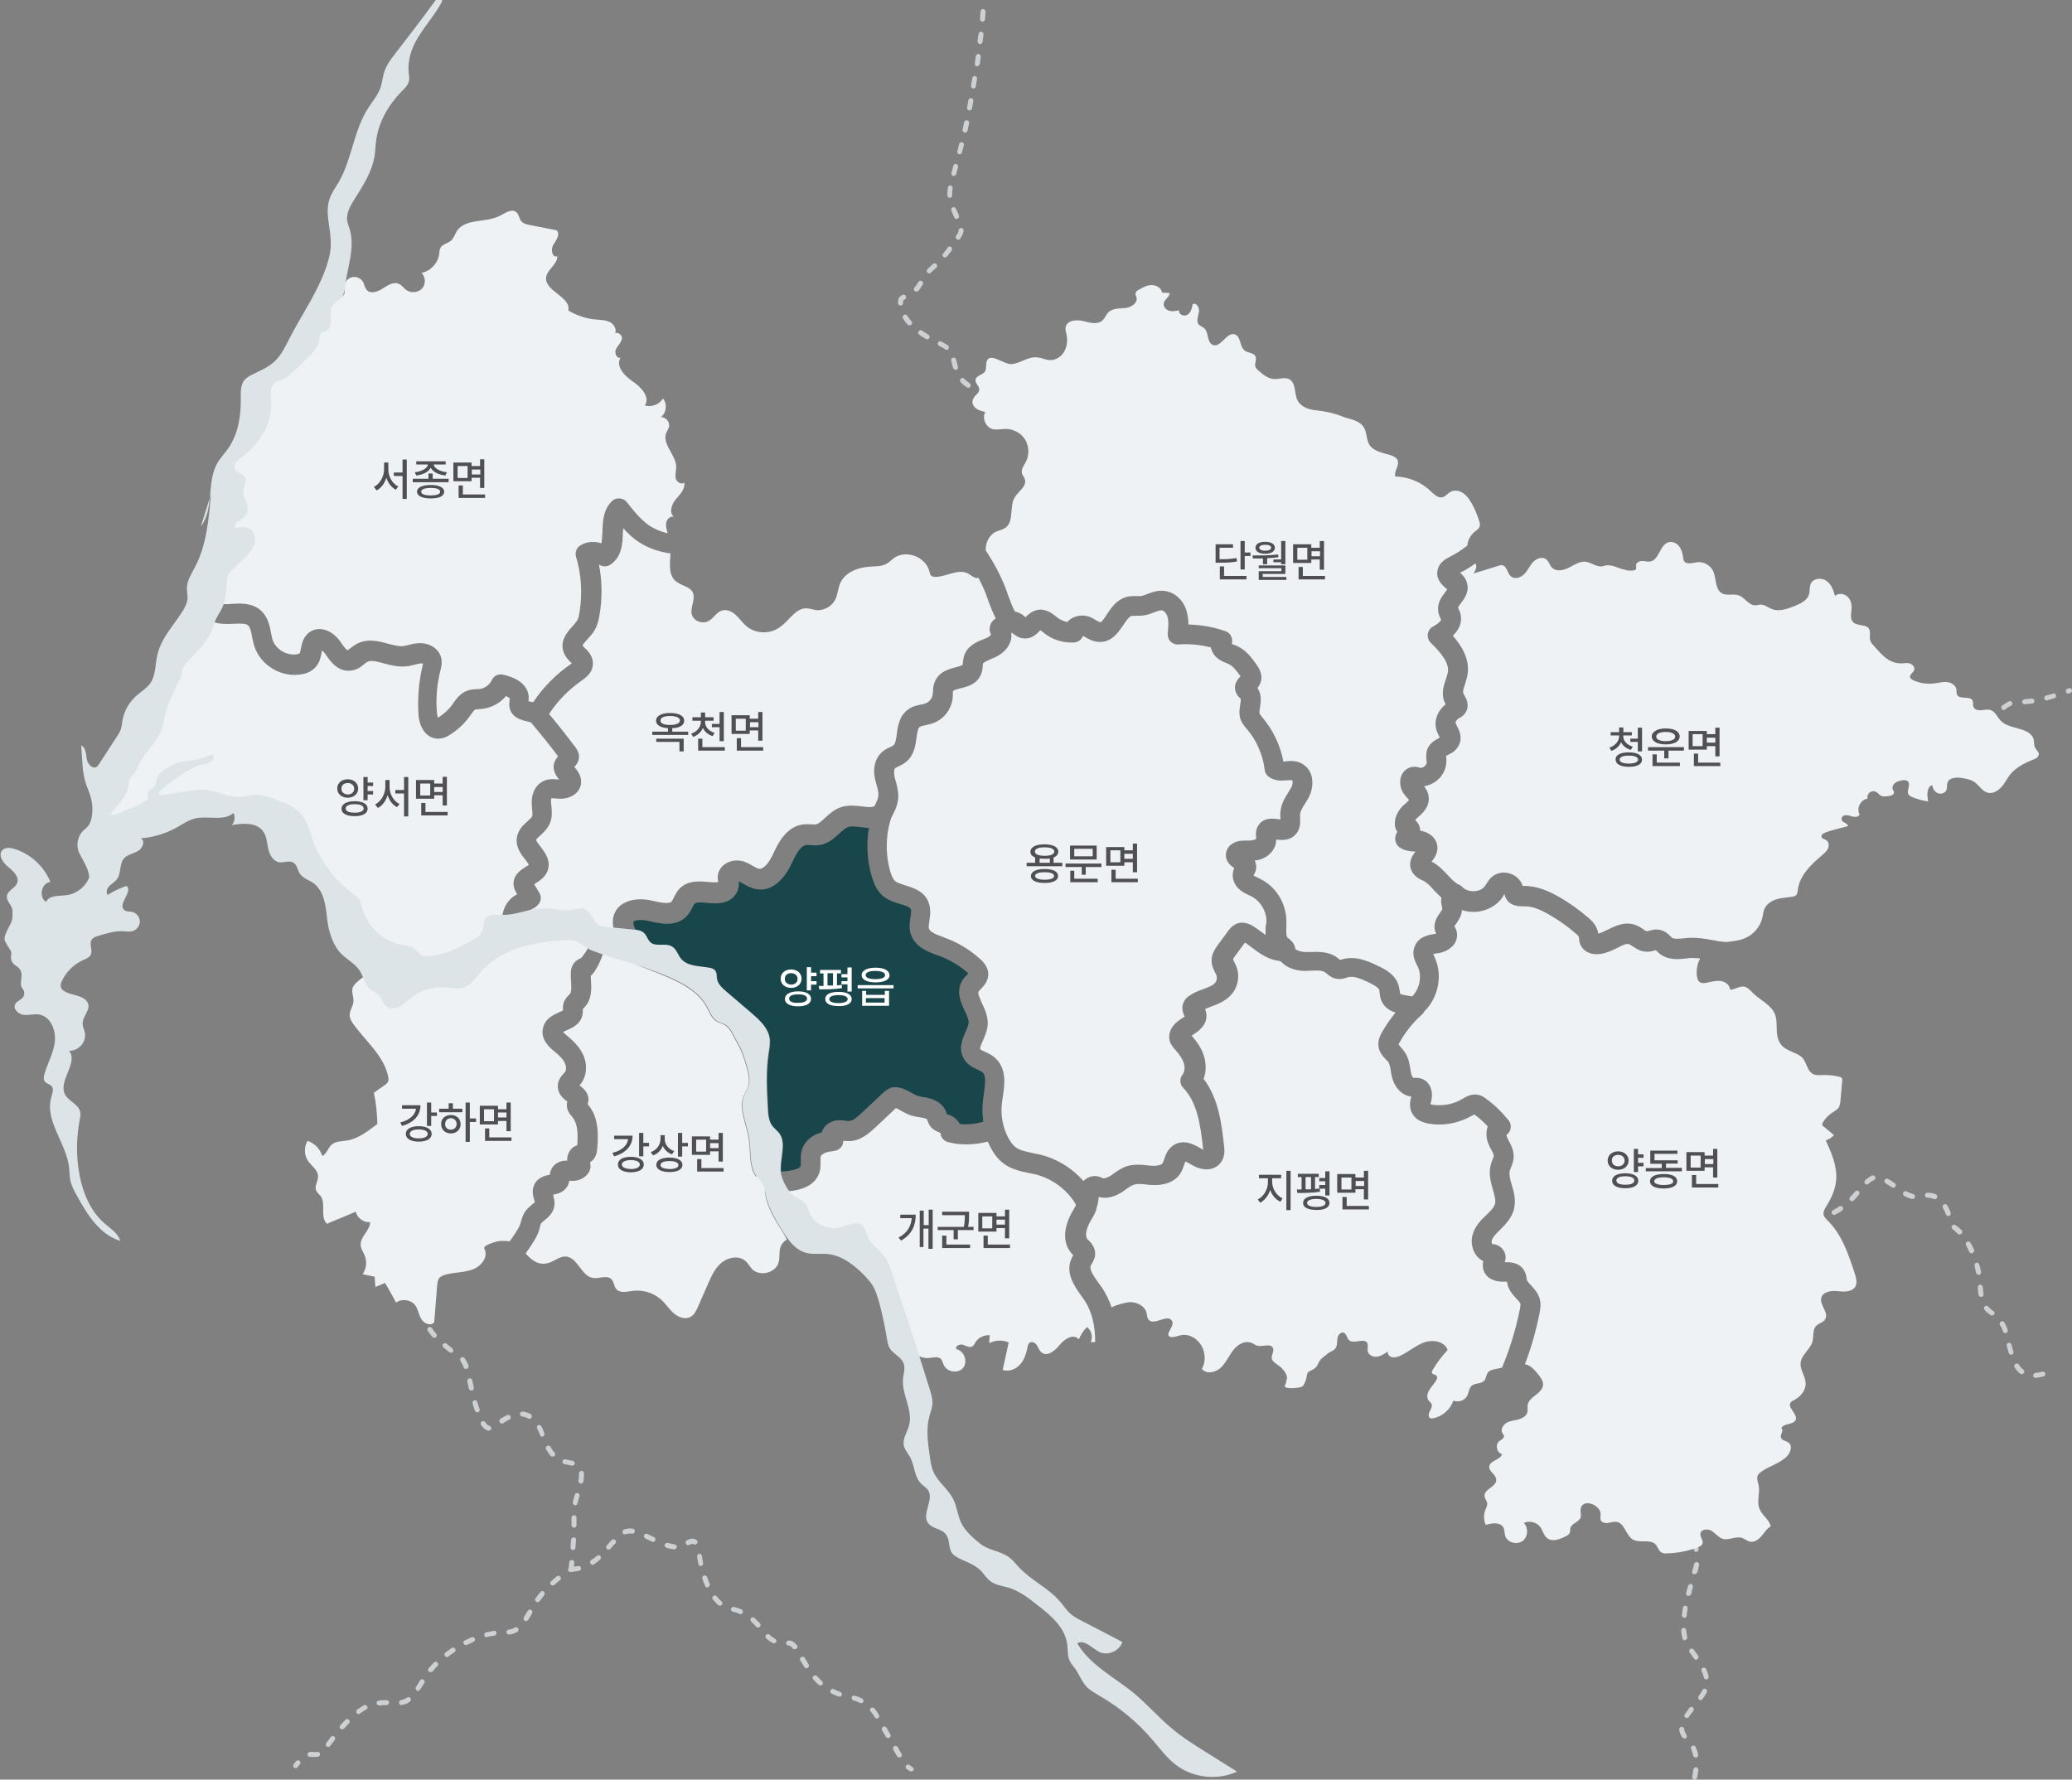 <?xml version="1.0" encoding="utf-8"?>
<!-- Generator: Adobe Illustrator 26.5.0, SVG Export Plug-In . SVG Version: 6.00 Build 0)  -->
<svg version="1.1" id="_레이어_2" xmlns="http://www.w3.org/2000/svg" xmlns:xlink="http://www.w3.org/1999/xlink" x="0px"
	 y="0px" viewBox="0 0 831.3 714.1" style="enable-background:new 0 0 831.3 714.1;" xml:space="preserve">
<rect x="0" y="0" width="831.3" height="714.1" fill="#808080" stroke="none"/>
<style type="text/css">
	.st0{fill:#CDD1D3;}
	.st1{fill:#EFF2F4;}
	.st2{fill:#19464A;}
	.st3{fill:#DDE4E8;}
	.st4{fill:#505054;}
	.st5{fill:#FFFFFF;}
</style>
<g id="_레이어_1-2">
	<g>
		<g>
			<path class="st0" d="M396.9,158.3L396.9,158.3c-0.1,0-1.4-0.1-3.2-0.4c-0.5-0.1-0.9-0.6-0.8-1.2c0.1-0.5,0.6-0.9,1.2-0.8
				c1.6,0.4,2.8,0.4,2.8,0.4c0.5,0,1,0.5,1,1C397.9,157.9,397.4,158.3,396.9,158.3L396.9,158.3z M388.4,155.6
				c-0.2,0-0.4-0.1-0.5-0.2c-1-0.6-1.8-1.3-2.5-2.1c-0.4-0.4-0.3-1,0.1-1.4s1-0.3,1.4,0.1c0.6,0.6,1.3,1.2,2.1,1.8
				c0.5,0.3,0.6,0.9,0.3,1.4C389,155.5,388.7,155.7,388.4,155.6L388.4,155.6z M383.4,148.4c-0.4,0-0.8-0.3-1-0.7
				c-0.3-1-0.5-1.9-0.7-2.7l-0.1-0.3c-0.1-0.5,0.2-1.1,0.8-1.2c0.5-0.1,1.1,0.2,1.2,0.8l0.1,0.3c0.2,0.8,0.4,1.6,0.6,2.6
				c0.2,0.5-0.1,1.1-0.7,1.2C383.6,148.4,383.5,148.4,383.4,148.4L383.4,148.4z M379.9,140.4c-0.2,0-0.4-0.1-0.6-0.2
				c-0.5-0.3-1-0.7-1.7-1l-0.8-0.4c-0.5-0.2-0.7-0.8-0.5-1.3s0.8-0.7,1.3-0.5l0.7,0.4c0.8,0.4,1.5,0.8,2,1.2
				c0.5,0.3,0.5,0.9,0.2,1.4C380.5,140.3,380.2,140.4,379.9,140.4L379.9,140.4z M371.9,136.1c-0.2,0-0.4-0.1-0.5-0.1
				c-0.9-0.6-1.8-1.1-2.6-1.7c-0.5-0.3-0.6-0.9-0.2-1.4s0.9-0.6,1.4-0.2c0.8,0.5,1.6,1.1,2.5,1.6c0.5,0.3,0.6,0.9,0.3,1.4
				C372.6,136,372.3,136.2,371.9,136.1L371.9,136.1z M364.9,130.6c-0.3,0-0.5-0.1-0.7-0.3c-0.8-0.8-1.4-1.7-1.9-2.5
				c-0.3-0.5-0.1-1.1,0.3-1.4s1.1-0.2,1.4,0.3c0.5,0.7,1,1.5,1.7,2.2c0.4,0.4,0.4,1-0.1,1.4C365.4,130.5,365.1,130.6,364.9,130.6
				L364.9,130.6z M361.3,122.6c-0.5,0-1-0.4-1-1v-0.2c0-1.7,0.6-2.6,1.9-3.1c0.5-0.2,1.1,0.1,1.3,0.6c0.2,0.5-0.1,1.1-0.6,1.3
				c-0.4,0.2-0.6,0.2-0.6,1.3v0.2C362.4,122.1,361.9,122.6,361.3,122.6C361.4,122.6,361.3,122.6,361.3,122.6L361.3,122.6z
				 M367.6,117c-0.2,0-0.4-0.1-0.6-0.2c-0.4-0.3-0.5-1-0.1-1.4c0.4-0.5,0.8-1.1,1.2-1.7l0.4-0.6c0.3-0.5,0.9-0.6,1.4-0.3
				c0.5,0.3,0.6,0.9,0.3,1.4l-0.4,0.6c-0.4,0.7-0.9,1.4-1.4,2C368.2,116.9,367.9,117,367.6,117L367.6,117z M372.8,109.7
				c-0.2,0-0.5-0.1-0.7-0.3c-0.4-0.4-0.4-1,0-1.4c0.5-0.6,1.1-1,1.6-1.5l0.6-0.6c0.4-0.4,1-0.3,1.4,0.1s0.4,1,0,1.4L375,108
				c-0.5,0.5-1,0.9-1.5,1.4C373.3,109.6,373.1,109.7,372.8,109.7L372.8,109.7z M379.1,103.3c-0.2,0-0.5-0.1-0.6-0.2
				c-0.4-0.3-0.5-1-0.1-1.4c0.5-0.6,1.1-1.3,1.7-2.2l0.1-0.2c0.3-0.4,1-0.5,1.4-0.2s0.5,1,0.2,1.4l-0.1,0.2
				c-0.6,0.8-1.2,1.6-1.7,2.2C379.6,103.2,379.4,103.3,379.1,103.3z M384.5,96.2c-0.2,0-0.4-0.1-0.6-0.2c-0.5-0.3-0.6-0.9-0.3-1.4
				c0.7-1,1-1.6,1-2.2s0.5-1,1.1-0.9c0.5,0,1,0.5,0.9,1.1c-0.1,1-0.5,1.9-1.4,3.2C385.2,96,384.9,96.2,384.5,96.2L384.5,96.2z
				 M383.8,87.9c-0.4,0-0.7-0.2-0.9-0.6c-0.4-0.8-0.8-1.7-1.2-2.8c-0.2-0.5,0-1.1,0.5-1.3c0.5-0.2,1.1,0,1.3,0.5
				c0.5,1,0.9,1.9,1.2,2.7c0.2,0.5,0,1.1-0.5,1.3C384.1,87.9,383.9,87.9,383.8,87.9L383.8,87.9z M381.1,79.4c-0.5,0-1-0.4-1-1
				c0-0.2,0-0.4,0-0.6c0-0.8,0.1-1.7,0.2-2.6c0.1-0.5,0.6-0.9,1.1-0.8s0.9,0.6,0.8,1.1c-0.1,0.8-0.2,1.6-0.2,2.3c0,0.2,0,0.3,0,0.5
				C382.1,78.9,381.7,79.3,381.1,79.4C381.1,79.3,381.1,79.3,381.1,79.4L381.1,79.4z M382.7,70.6c-0.1,0-0.2,0-0.3,0
				c-0.5-0.2-0.8-0.7-0.7-1.2l0.8-2.9c0.1-0.5,0.7-0.8,1.2-0.7c0.5,0.2,0.8,0.7,0.7,1.2l-0.8,2.9C383.5,70.3,383.1,70.5,382.7,70.6
				L382.7,70.6z M385.1,61.9c-0.1,0-0.2,0-0.3,0c-0.5-0.1-0.9-0.7-0.7-1.2c0.2-0.9,0.5-1.9,0.7-2.9c0.1-0.5,0.7-0.9,1.2-0.7
				c0.5,0.1,0.9,0.7,0.7,1.2c-0.3,1-0.5,2-0.8,2.9C385.9,61.6,385.5,61.9,385.1,61.9L385.1,61.9z M387.2,53.2c-0.1,0-0.1,0-0.2,0
				c-0.5-0.1-0.9-0.7-0.8-1.2c0.2-0.9,0.4-1.9,0.6-2.9c0.1-0.5,0.6-0.9,1.2-0.8s0.9,0.6,0.8,1.2c-0.2,1-0.4,2-0.6,2.9
				C388.1,52.8,387.6,53.2,387.2,53.2L387.2,53.2z M389,44.3c-0.1,0-0.1,0-0.2,0c-0.5-0.1-0.9-0.6-0.8-1.2c0.2-1,0.4-1.9,0.5-2.9
				c0.1-0.5,0.6-0.9,1.2-0.8s0.9,0.6,0.8,1.2c-0.2,1-0.4,2-0.5,3C389.9,44,389.5,44.3,389,44.3L389,44.3z M390.6,35.5
				c0,0-0.1,0-0.2,0c-0.5-0.1-0.9-0.6-0.8-1.2c0.2-1,0.3-2,0.5-3c0.1-0.5,0.6-0.9,1.1-0.8s0.9,0.6,0.8,1.1c-0.2,1-0.3,2-0.5,3
				C391.5,35.1,391.1,35.5,390.6,35.5L390.6,35.5z M392,26.6h-0.1c-0.5-0.1-0.9-0.6-0.8-1.1c0.1-1,0.3-2,0.4-3
				c0.1-0.5,0.6-0.9,1.1-0.9c0.5,0.1,0.9,0.6,0.9,1.1c-0.1,1-0.3,1.9-0.4,3C392.9,26.2,392.5,26.6,392,26.6L392,26.6z M393.2,17.7
				h-0.1c-0.5-0.1-0.9-0.6-0.9-1.1c0.1-1.1,0.2-2,0.4-3c0.1-0.6,0.6-0.9,1.1-0.9c0.5,0.1,0.9,0.6,0.9,1.1c-0.1,0.9-0.2,1.9-0.4,3
				C394.2,17.3,393.7,17.7,393.2,17.7L393.2,17.7z M394.2,8.7C394.2,8.7,394.1,8.7,394.2,8.7c-0.6,0-1-0.5-1-1.1
				c0.1-1.2,0.1-2.1,0.2-3c0-0.6,0.5-1,1-1s1,0.5,1,1c0,0.8-0.1,1.8-0.2,3C395.1,8.3,394.7,8.7,394.2,8.7L394.2,8.7z"/>
			<path class="st0" d="M118.6,709.5c-0.2,0-0.4-0.1-0.6-0.2c-0.4-0.3-0.5-1-0.2-1.4s0.7-0.8,1-1.2c0.4-0.4,1-0.5,1.4-0.1
				s0.5,1,0.1,1.4c-0.3,0.3-0.6,0.7-0.9,1.1C119.2,709.4,118.9,709.5,118.6,709.5z M126.5,705c-0.3,0-0.6,0-0.9,0
				c-0.4,0-0.7-0.1-1.1,0c-0.5,0.1-1.1-0.3-1.1-0.9c-0.1-0.5,0.3-1,0.9-1.1s1.1,0,1.6,0c0.4,0,0.9,0.1,1.3,0
				c0.5-0.1,1.1,0.2,1.2,0.7s-0.2,1.1-0.7,1.2C127.3,705,126.9,705,126.5,705L126.5,705z M131.7,701c-0.2,0-0.4-0.1-0.6-0.2
				c-0.4-0.3-0.5-1-0.2-1.4c0.6-0.8,1.2-1.6,1.8-2.4c0.3-0.4,1-0.5,1.4-0.2s0.5,1,0.2,1.4c-0.6,0.8-1.2,1.6-1.8,2.4
				C132.3,700.8,132,701,131.7,701L131.7,701z M137.3,693.9c-0.2,0-0.5-0.1-0.7-0.2c-0.4-0.4-0.4-1-0.1-1.4c0.7-0.8,1.4-1.5,2.1-2.2
				c0.4-0.4,1-0.4,1.4,0s0.4,1,0,1.4c-0.6,0.7-1.3,1.4-2,2.2C137.9,693.8,137.6,693.9,137.3,693.9L137.3,693.9z M143.9,687.8
				c-0.3,0-0.6-0.2-0.8-0.4c-0.3-0.5-0.2-1.1,0.2-1.4c0.9-0.6,1.8-1.2,2.6-1.7c0.5-0.3,1.1-0.1,1.4,0.4c0.3,0.5,0.1,1.1-0.4,1.3
				c-0.8,0.4-1.6,0.9-2.4,1.5C144.3,687.8,144.1,687.8,143.9,687.8L143.9,687.8z M152.1,684.3c-0.5,0-0.9-0.3-1-0.8s0.3-1.1,0.8-1.1
				c1.1-0.2,2.1-0.2,3.2-0.2c0.6,0,1,0.5,1,1s-0.5,1-1,1c-0.9,0-1.9,0-2.8,0.2C152.2,684.3,152.2,684.3,152.1,684.3L152.1,684.3z
				 M161.1,684.2c-0.5,0-0.9-0.3-1-0.8s0.2-1.1,0.8-1.2c0.9-0.2,1.6-0.5,2.4-1c0.4-0.3,1.1-0.2,1.4,0.2s0.2,1.1-0.2,1.4
				c-0.9,0.7-1.9,1.1-3.1,1.3C161.2,684.2,161.1,684.2,161.1,684.2L161.1,684.2z M167.7,678.5c-0.2,0-0.4,0-0.5-0.2
				c-0.5-0.3-0.6-0.9-0.3-1.4s0.6-0.9,0.9-1.4l0.7-1.2c0.3-0.5,0.9-0.6,1.4-0.3s0.6,0.9,0.3,1.4l-0.7,1.1c-0.3,0.5-0.6,1-0.9,1.4
				S168,678.5,167.7,678.5z M172.7,671c-0.2,0-0.4-0.1-0.6-0.2c-0.4-0.3-0.5-1-0.1-1.4c0.7-0.8,1.4-1.6,2.1-2.3c0.4-0.4,1-0.4,1.4,0
				s0.4,1,0,1.4c-0.7,0.7-1.3,1.4-1.9,2.2C173.3,670.9,173,671,172.7,671L172.7,671z M179.3,664.9c-0.3,0-0.6-0.1-0.8-0.4
				c-0.3-0.4-0.2-1.1,0.2-1.4c0.8-0.6,1.7-1.2,2.5-1.8c0.5-0.3,1.1-0.2,1.4,0.3s0.2,1.1-0.3,1.4c-0.8,0.5-1.6,1.1-2.4,1.7
				C179.7,664.9,179.5,664.9,179.3,664.9L179.3,664.9z M186.9,660.1c-0.4,0-0.7-0.2-0.9-0.5c-0.2-0.5-0.1-1.1,0.4-1.3
				c0.9-0.5,1.9-0.9,2.8-1.3c0.5-0.2,1.1,0,1.3,0.5s0,1.1-0.5,1.3c-0.9,0.4-1.8,0.8-2.6,1.2C187.2,660.1,187,660.2,186.9,660.1
				L186.9,660.1z M195.3,657c-0.4,0-0.9-0.3-1-0.8s0.2-1.1,0.8-1.2c1-0.2,2-0.4,3-0.6c0.6-0.1,1.1,0.3,1.1,0.8s-0.3,1.1-0.8,1.1
				c-1,0.2-1.9,0.3-2.9,0.5C195.4,657,195.4,657,195.3,657L195.3,657z M204.2,655.9c-0.5,0-0.9-0.4-1-0.9s0.3-1,0.9-1.1
				c0.9-0.1,1.7-0.4,2.4-0.8c0.5-0.3,1.1-0.1,1.4,0.3c0.3,0.5,0.1,1.1-0.3,1.4C206.5,655.4,205.5,655.8,204.2,655.9
				C204.3,655.9,204.2,655.9,204.2,655.9L204.2,655.9z M211,650.5c-0.2,0-0.4,0-0.5-0.2c-0.5-0.3-0.6-0.9-0.3-1.4
				c0.5-0.8,1-1.7,1.5-2.5c0.3-0.5,0.9-0.6,1.4-0.4s0.6,0.9,0.4,1.4c-0.5,0.9-1,1.8-1.6,2.6C211.6,650.4,211.3,650.5,211,650.5
				L211,650.5z M215.7,642.9c-0.2,0-0.4-0.1-0.6-0.2c-0.4-0.3-0.6-0.9-0.2-1.4c0.6-0.8,1.2-1.6,1.8-2.3l0.1-0.2
				c0.4-0.4,1-0.5,1.4-0.1s0.5,1,0.1,1.4l-0.1,0.2c-0.6,0.7-1.1,1.4-1.7,2.2C216.3,642.7,216,642.9,215.7,642.9L215.7,642.9z
				 M221.7,636.2c-0.3,0-0.5-0.1-0.7-0.3c-0.4-0.4-0.3-1,0.1-1.4c0.8-0.7,1.5-1.3,2.3-2c0.4-0.3,1.1-0.3,1.4,0.2
				c0.4,0.4,0.3,1.1-0.2,1.4c-0.8,0.6-1.5,1.2-2.2,1.9C222.2,636.1,222,636.2,221.7,636.2L221.7,636.2z M228.9,630.8
				c-0.4,0-0.7-0.2-0.9-0.5c-0.2-0.4-0.1-0.9,0.2-1.2c0-0.5,0.1-1.2,0.2-2.2c0-0.5,0.5-1,1.1-0.9c0.6,0,1,0.5,0.9,1.1
				c-0.1,1.3-0.2,2.3-0.2,2.6l0,0c0,0.4-0.2,0.7-0.5,0.9c0,0-0.1,0-0.3,0.2C229.3,630.8,229.1,630.8,228.9,630.8L228.9,630.8z
				 M229.9,622L229.9,622c-0.6,0-1-0.5-1-1.1c0.1-1,0.1-2,0.2-3c0-0.5,0.5-1,1.1-1s1,0.5,0.9,1c-0.1,1-0.1,2-0.2,3
				C230.9,621.6,230.4,622,229.9,622z M230.3,613L230.3,613c-0.6,0-1-0.5-1-1c0-0.9,0-1.7,0-2.5V609c0-0.5,0.4-1,1-1l0,0
				c0.6,0,1,0.4,1,1v0.5c0,0.8,0,1.7,0,2.5C231.3,612.6,230.8,613,230.3,613L230.3,613z M230.8,604c-0.1,0-0.1,0-0.2,0
				c-0.5-0.1-0.9-0.7-0.8-1.2c0.2-1,0.5-2,0.8-3c0.1-0.5,0.7-0.8,1.2-0.7c0.5,0.2,0.8,0.7,0.7,1.2c-0.3,0.9-0.5,1.9-0.8,2.8
				C231.7,603.7,231.3,604,230.8,604L230.8,604z M233.1,595.3c-0.1,0-0.1,0-0.2,0c-0.5-0.1-0.9-0.6-0.8-1.2c0.1-0.8,0.2-1.5,0.2-2.1
				c0-0.2,0-0.4,0-0.7c-0.1-0.5,0.4-1,0.9-1.1c0.6-0.1,1,0.4,1.1,0.9c0,0.3,0,0.5,0,0.8c0,0.7-0.1,1.5-0.2,2.4
				C234,595,233.6,595.3,233.1,595.3L233.1,595.3z M229.6,588.1c-0.1,0-0.2,0-0.3,0c-0.4-0.1-0.8-0.2-1.3-0.3
				c-0.6-0.1-1.1-0.2-1.6-0.3s-0.9-0.7-0.7-1.2c0.1-0.5,0.7-0.9,1.2-0.7c0.4,0.1,0.9,0.2,1.4,0.3c0.6,0.1,1.1,0.2,1.6,0.3
				c0.5,0.2,0.8,0.7,0.7,1.2C230.5,587.8,230.1,588.1,229.6,588.1L229.6,588.1z M221.7,584.5c-0.3,0-0.6-0.1-0.8-0.3
				c-0.6-0.8-1.2-1.6-1.8-2.6c-0.3-0.5-0.1-1.1,0.4-1.4c0.5-0.3,1.1-0.1,1.4,0.4c0.5,0.9,1,1.7,1.6,2.3c0.4,0.4,0.3,1-0.1,1.4
				C222.1,584.4,221.9,584.5,221.7,584.5L221.7,584.5z M217.6,576.5c-0.4,0-0.8-0.2-0.9-0.6c-0.3-0.8-0.7-1.8-1.2-2.7
				c-0.2-0.5-0.1-1.1,0.4-1.3s1.1,0,1.3,0.4c0.5,0.9,0.9,2,1.2,2.8c0.2,0.5,0,1.1-0.6,1.3C217.8,576.5,217.7,576.5,217.6,576.5
				L217.6,576.5z M196.1,574.1c-0.1,0-0.1,0-0.2,0c-1-0.2-2-1-2.9-2.3c-0.3-0.5-0.2-1.1,0.3-1.4c0.5-0.3,1.1-0.2,1.4,0.3
				c0.7,1.1,1.3,1.4,1.6,1.4c0.5,0.1,0.9,0.6,0.8,1.2C197,573.7,196.6,574.1,196.1,574.1L196.1,574.1z M201.3,571.2
				c-0.3,0-0.6-0.2-0.8-0.5c-0.3-0.5-0.2-1.1,0.3-1.4c1-0.6,1.9-1.1,2.7-1.5c0.5-0.2,1.1,0,1.3,0.5s0.1,1.1-0.4,1.3
				c-0.8,0.4-1.6,0.8-2.5,1.5C201.6,571.2,201.4,571.3,201.3,571.2L201.3,571.2z M212.4,569.3c-0.2,0-0.3,0-0.5-0.1
				c-0.8-0.5-1.6-0.7-2.4-0.8c-0.6-0.1-0.9-0.5-0.9-1.1c0.1-0.5,0.5-0.9,1.1-0.9c1.1,0.1,2.2,0.5,3.2,1c0.5,0.3,0.6,0.9,0.4,1.4
				C213.1,569.1,212.8,569.3,212.4,569.3L212.4,569.3z M191.4,566.7c-0.4,0-0.8-0.3-0.9-0.7c-0.3-0.9-0.6-1.8-0.9-2.9
				c-0.1-0.5,0.2-1.1,0.7-1.2c0.5-0.2,1.1,0.2,1.2,0.7c0.3,1,0.6,2,0.9,2.8c0.2,0.5-0.1,1.1-0.6,1.3
				C191.6,566.7,191.5,566.7,191.4,566.7L191.4,566.7z M189.1,558c-0.4,0-0.9-0.3-1-0.8c-0.2-1-0.4-1.9-0.6-2.8v-0.1
				c-0.1-0.5,0.2-1.1,0.8-1.2c0.5-0.1,1.1,0.2,1.2,0.8v0.1c0.2,0.9,0.4,1.8,0.6,2.8c0.1,0.5-0.2,1.1-0.8,1.2
				C189.2,558,189.1,558,189.1,558L189.1,558z M186.9,549.3c-0.4,0-0.8-0.2-0.9-0.7c-0.4-1-0.8-1.7-1.2-2.4
				c-0.3-0.4-0.3-1.1,0.2-1.4s1.1-0.3,1.4,0.2c0.6,0.8,1.1,1.7,1.6,2.9c0.2,0.5-0.1,1.1-0.6,1.3C187.1,549.3,187,549.3,186.9,549.3
				L186.9,549.3z M180.9,542.8c-0.2,0-0.4-0.1-0.6-0.2c-0.9-0.7-1.6-1.3-2.4-1.9c-0.4-0.4-0.5-1-0.1-1.4s1-0.5,1.4-0.1
				c0.7,0.6,1.5,1.2,2.3,1.9c0.4,0.3,0.5,1,0.2,1.4C181.5,542.7,181.3,542.8,180.9,542.8L180.9,542.8z M174.3,536.8
				c-0.3,0-0.6-0.1-0.8-0.3c-0.7-0.8-1.4-1.7-1.9-2.5c-0.3-0.5-0.1-1.1,0.3-1.4c0.5-0.3,1.1-0.1,1.4,0.3c0.5,0.8,1,1.5,1.7,2.3
				c0.4,0.4,0.3,1-0.1,1.4C174.8,536.7,174.5,536.8,174.3,536.8L174.3,536.8z M170.9,528.7C170.9,528.7,170.8,528.7,170.9,528.7
				c-0.6,0-1-0.5-1-1c0.1-2,0.9-3.2,1-3.4c0.3-0.5,0.9-0.6,1.4-0.2s0.6,0.9,0.2,1.4c0,0-0.6,0.9-0.6,2.3
				C171.8,528.3,171.4,528.7,170.9,528.7L170.9,528.7z"/>
			<path class="st0" d="M365.6,710.8c-0.1,0-0.3,0-0.4-0.1c-0.5-0.2-1-0.5-1.5-0.9c-0.4-0.3-0.5-1-0.1-1.4s1-0.5,1.4-0.1
				c0.3,0.3,0.7,0.5,1,0.7c0.5,0.2,0.7,0.8,0.5,1.3C366.4,710.6,366,710.8,365.6,710.8L365.6,710.8z M360.8,705.2
				c-0.3,0-0.7-0.2-0.9-0.5c-0.5-0.8-1-1.7-1.5-2.6c-0.3-0.5-0.1-1.1,0.4-1.4c0.5-0.3,1.1-0.1,1.4,0.4c0.5,1,1,1.8,1.5,2.6
				c0.3,0.5,0.1,1.1-0.4,1.4C361.1,705.2,360.9,705.3,360.8,705.2L360.8,705.2z M356.3,697.4c-0.4,0-0.7-0.2-0.9-0.5
				c-0.5-0.8-1-1.7-1.5-2.6c-0.3-0.5-0.1-1.1,0.4-1.4c0.5-0.3,1.1-0.1,1.4,0.4c0.5,0.9,1,1.8,1.5,2.6c0.3,0.5,0.1,1.1-0.4,1.4
				C356.7,697.4,356.5,697.4,356.3,697.4L356.3,697.4z M351.8,689.6c-0.3,0-0.6-0.2-0.8-0.5c-0.6-0.9-1.1-1.7-1.7-2.3
				c-0.4-0.4-0.3-1.1,0.1-1.4c0.4-0.3,1.1-0.3,1.4,0.1c0.6,0.7,1.2,1.6,1.8,2.5c0.3,0.5,0.2,1.1-0.3,1.4
				C352.2,689.6,352,689.6,351.8,689.6L351.8,689.6z M345.5,683.4c-0.1,0-0.3,0-0.5-0.1c-0.8-0.4-1.6-0.7-2.6-1
				c-0.5-0.2-0.8-0.7-0.7-1.2c0.1-0.5,0.7-0.8,1.2-0.7c1.1,0.3,2.1,0.7,3,1.2c0.5,0.2,0.7,0.9,0.4,1.3
				C346.3,683.2,345.9,683.4,345.5,683.4L345.5,683.4z M336.9,680.8c-0.1,0-0.2,0-0.3,0c-1-0.3-2-0.7-2.9-1.2
				c-0.5-0.2-0.7-0.8-0.5-1.3s0.8-0.7,1.3-0.5c0.8,0.4,1.7,0.8,2.6,1.1c0.5,0.2,0.8,0.7,0.6,1.3
				C337.7,680.6,337.4,680.8,336.9,680.8L336.9,680.8z M329.2,676.3c-0.2,0-0.5-0.1-0.7-0.2c-0.8-0.7-1.5-1.4-2.2-2.2
				c-0.4-0.4-0.3-1,0.1-1.4s1-0.3,1.4,0.1c0.7,0.7,1.4,1.4,2,2c0.4,0.4,0.5,1,0.1,1.4C329.8,676.2,329.5,676.3,329.2,676.3
				L329.2,676.3z M323.5,669.4c-0.3,0-0.6-0.2-0.8-0.5c-0.6-1-1.2-2-1.6-2.6c-0.3-0.5-0.1-1.1,0.4-1.4c0.5-0.3,1.1-0.1,1.4,0.4
				c0.4,0.6,0.9,1.6,1.5,2.5c0.3,0.5,0.2,1.1-0.3,1.4C323.9,669.4,323.7,669.4,323.5,669.4L323.5,669.4z M318.8,661.8
				c-0.3,0-0.6-0.1-0.8-0.4c-0.6-0.7-1.1-1.1-1.5-1.1c-0.5,0-1.1-0.3-1.1-0.9c0-0.5,0.3-1,0.9-1.1c0.1,0,0.2,0,0.3,0
				c1.4,0,2.4,1,3.1,1.8c0.4,0.4,0.3,1.1-0.1,1.4C319.2,661.7,319,661.8,318.8,661.8L318.8,661.8z M310.5,659.4
				c-0.2,0-0.3,0-0.5-0.1c-0.9-0.5-1.8-1.1-2.6-1.9c-0.4-0.4-0.4-1,0-1.4s1-0.4,1.4,0c0.7,0.7,1.5,1.2,2.2,1.6
				c0.5,0.3,0.7,0.9,0.4,1.3C311.2,659.2,310.8,659.4,310.5,659.4L310.5,659.4z M304.2,653.1c-0.3,0-0.6-0.1-0.8-0.3
				c-0.7-0.8-1.3-1.5-2-2.1c-0.4-0.4-0.4-1-0.1-1.4c0.4-0.4,1-0.4,1.4-0.1c0.7,0.7,1.4,1.4,2.2,2.2c0.4,0.4,0.3,1-0.1,1.4
				C304.6,653,304.4,653.1,304.2,653.1L304.2,653.1z M297.1,647.7c-0.1,0-0.3,0-0.4-0.1c-0.8-0.4-1.8-0.7-2.7-0.9
				c-0.5-0.1-0.9-0.7-0.7-1.2c0.1-0.5,0.7-0.8,1.2-0.7c1,0.3,2,0.6,3,1c0.5,0.2,0.7,0.8,0.5,1.3
				C297.8,647.4,297.5,647.7,297.1,647.7L297.1,647.7z M288.8,644.3c-0.2,0-0.5-0.1-0.6-0.2c-0.8-0.7-1.5-1.4-2.2-2.3
				c-0.3-0.4-0.3-1.1,0.2-1.4c0.4-0.3,1.1-0.3,1.4,0.2c0.6,0.8,1.3,1.5,1.9,2c0.4,0.3,0.5,1,0.1,1.4
				C289.4,644.2,289.1,644.3,288.8,644.3L288.8,644.3z M283.8,637c-0.4,0-0.8-0.2-0.9-0.6c-0.4-0.9-0.8-1.9-1.1-2.9
				c-0.2-0.5,0.1-1.1,0.6-1.3s1.1,0.1,1.3,0.6c0.3,1,0.7,1.9,1,2.7c0.2,0.5,0,1.1-0.5,1.3C284.1,636.9,283.9,637,283.8,637
				L283.8,637z M229.5,630.7c-0.3,0-0.4,0-0.4,0c-0.6,0-0.9-0.5-0.9-1.1c0.1-0.5,0.5-1,1.1-0.9c0.1,0,1.1,0,2.6-0.3
				c0.5-0.1,1.1,0.2,1.2,0.7c0.1,0.5-0.2,1.1-0.7,1.2C231.1,630.6,230,630.7,229.5,630.7L229.5,630.7z M281.2,628.4
				c-0.5,0-0.9-0.3-1-0.8c-0.2-1-0.4-2-0.5-3c-0.1-0.5,0.3-1.1,0.8-1.1c0.5-0.1,1.1,0.3,1.1,0.8c0.1,0.9,0.3,1.9,0.5,2.9
				c0.1,0.5-0.2,1.1-0.8,1.2C281.3,628.4,281.2,628.4,281.2,628.4z M237.7,627.9c-0.3,0-0.6-0.2-0.8-0.5c-0.3-0.5-0.2-1.1,0.3-1.4
				c0.8-0.5,1.5-1.1,2.3-1.7c0.4-0.4,1.1-0.3,1.4,0.1s0.3,1-0.1,1.4c-0.8,0.7-1.6,1.3-2.5,1.9C238,627.8,237.9,627.9,237.7,627.9
				L237.7,627.9z M244.2,621.8c-0.2,0-0.5-0.1-0.7-0.2c-0.4-0.4-0.4-1-0.1-1.4c0.6-0.6,1-1.2,1.5-1.7l0.5-0.5c0.4-0.4,1-0.5,1.4-0.1
				s0.5,1,0.1,1.4l-0.5,0.5c-0.5,0.5-1,1.1-1.5,1.7C244.8,621.7,244.5,621.8,244.2,621.8L244.2,621.8z M270.5,621.7h-0.1
				c-1-0.1-2-0.3-3.1-0.7c-0.5-0.2-0.8-0.7-0.6-1.2c0.2-0.5,0.7-0.8,1.2-0.7c1,0.3,1.9,0.5,2.7,0.6c0.5,0.1,1,0.5,0.9,1.1
				C271.4,621.3,271,621.7,270.5,621.7L270.5,621.7z M276.1,620c-0.4,0-0.7-0.2-0.9-0.5c-0.3-0.5-0.1-1.1,0.4-1.4
				c0.8-0.5,1.6-0.7,2.2-0.7s1.2,0.2,1.7,0.6c0.4,0.3,0.5,1,0.1,1.4s-1,0.5-1.4,0.2c-0.1-0.1-0.2-0.1-0.4-0.1l0,0
				c-0.2,0-0.6,0.1-1.3,0.4C276.4,620,276.2,620,276.1,620L276.1,620z M262,618.7c-0.1,0-0.3,0-0.4-0.1l-1.3-0.6
				c-0.5-0.2-1-0.5-1.4-0.7c-0.5-0.2-0.7-0.8-0.5-1.3s0.8-0.7,1.3-0.5s1,0.5,1.4,0.7l1.3,0.6c0.5,0.2,0.7,0.8,0.5,1.3
				C262.7,618.5,262.4,618.7,262,618.7L262,618.7z M250.7,615.7c-0.4,0-0.8-0.2-0.9-0.7c-0.2-0.5,0.1-1.1,0.6-1.3
				c1-0.3,2-0.5,3.4-0.3c0.6,0,1,0.5,0.9,1.1s-0.5,1-1.1,0.9c-1-0.1-1.8,0-2.5,0.2C251,615.7,250.8,615.7,250.7,615.7L250.7,615.7z"
				/>
			<path class="st0" d="M679.9,714.1c-0.1,0-0.2,0-0.2,0c-0.5-0.1-0.9-0.7-0.8-1.2c0.2-1,0.4-1.9,0.5-2.9c0.1-0.5,0.6-0.9,1.1-0.9
				c0.5,0.1,0.9,0.6,0.9,1.1c-0.1,1-0.3,2-0.5,3.1C680.8,713.8,680.4,714.1,679.9,714.1L679.9,714.1z M680.3,705.2
				c-0.5,0-0.9-0.3-1-0.8c-0.2-1-0.5-1.8-0.8-2.6c-0.2-0.5,0-1.1,0.5-1.3s1.1,0,1.3,0.5c0.4,0.9,0.8,2,1,3.1
				c0.1,0.5-0.3,1.1-0.8,1.2C680.4,705.2,680.4,705.2,680.3,705.2L680.3,705.2z M675.8,697.6c-0.3,0-0.6-0.2-0.8-0.4
				c-0.8-1.1-1.2-2.2-1.3-3.2c0-0.5,0.3-1,0.9-1.1c0.6,0,1,0.3,1.1,0.9c0.1,0.7,0.4,1.5,0.9,2.3c0.3,0.5,0.2,1.1-0.2,1.4
				C676.2,697.5,676,697.6,675.8,697.6L675.8,697.6z M676.8,689.4c-0.2,0-0.4-0.1-0.6-0.2c-0.5-0.3-0.6-0.9-0.2-1.4
				c0.5-0.7,1-1.4,1.8-2.5c0.3-0.4,1-0.5,1.4-0.2s0.5,1,0.2,1.4c-0.8,1-1.3,1.7-1.8,2.4C677.4,689.2,677.1,689.4,676.8,689.4
				L676.8,689.4z M682.3,682.2c-0.2,0-0.4-0.1-0.6-0.2c-0.4-0.3-0.5-1-0.2-1.4l0.1-0.2c0.6-0.7,1-1.5,1.4-2.2
				c0.2-0.5,0.8-0.7,1.3-0.5s0.7,0.8,0.5,1.3c-0.4,0.8-0.9,1.7-1.6,2.5l-0.1,0.2C682.9,682.1,682.6,682.2,682.3,682.2L682.3,682.2z
				 M684.6,673.9c-0.5,0-0.9-0.3-1-0.8c-0.2-0.8-0.5-1.7-0.9-2.6c-0.2-0.5,0-1.1,0.5-1.3s1.1,0,1.3,0.5c0.5,1.1,0.8,2.1,1,3
				C685.6,673.2,685.3,673.8,684.6,673.9C684.7,673.9,684.7,673.9,684.6,673.9L684.6,673.9z M680.5,666c-0.3,0-0.6-0.1-0.8-0.4
				l-0.6-0.8c-0.4-0.6-0.8-1.1-1.2-1.7c-0.3-0.5-0.2-1.1,0.2-1.4s1.1-0.2,1.4,0.2c0.4,0.5,0.8,1.1,1.2,1.6l0.6,0.8
				c0.3,0.5,0.2,1.1-0.2,1.4C680.9,665.9,680.7,666,680.5,666L680.5,666z M676,658.2c-0.5,0-0.9-0.3-1-0.8c-0.2-0.9-0.4-2-0.5-3.1
				c0-0.5,0.4-1,0.9-1.1c0.6,0,1,0.4,1.1,0.9c0.1,1,0.2,2,0.4,2.8c0.1,0.5-0.2,1.1-0.8,1.2C676.2,658.2,676.1,658.2,676,658.2
				L676,658.2z M675.8,649.2L675.8,649.2c-0.6-0.1-1.1-0.5-1-1.1c0.1-1,0.2-2,0.4-3c0.1-0.5,0.6-0.9,1.1-0.8
				c0.5,0.1,0.9,0.6,0.8,1.1c-0.2,1-0.3,2-0.4,2.9C676.7,648.8,676.3,649.2,675.8,649.2L675.8,649.2z M677.4,640.4
				c-0.1,0-0.2,0-0.2,0c-0.5-0.1-0.9-0.7-0.7-1.2c0.2-1,0.5-2,0.8-2.9c0.2-0.5,0.7-0.8,1.2-0.7s0.8,0.7,0.7,1.2
				c-0.3,1-0.5,1.9-0.7,2.9C678.2,640.1,677.8,640.4,677.4,640.4L677.4,640.4z M679.8,631.7c-0.1,0-0.2,0-0.3,0
				c-0.5-0.2-0.8-0.7-0.6-1.3l0.2-0.5c0.2-0.7,0.4-1.5,0.6-2.3c0.1-0.5,0.6-0.9,1.2-0.8c0.5,0.1,0.9,0.6,0.8,1.2
				c-0.2,0.9-0.4,1.8-0.6,2.6l-0.2,0.4C680.6,631.4,680.2,631.7,679.8,631.7L679.8,631.7z M680.6,622.8c-0.5,0-0.9-0.4-1-0.9
				c-0.1-0.9-0.3-1.9-0.6-2.8c-0.1-0.5,0.2-1.1,0.7-1.2c0.5-0.1,1.1,0.2,1.2,0.7c0.3,1,0.5,2.1,0.6,3c0.1,0.5-0.3,1-0.8,1.1
				C680.7,622.8,680.7,622.8,680.6,622.8L680.6,622.8z M677.9,614.3c-0.4,0-0.7-0.2-0.9-0.6c-0.8-1.6-1.4-2.5-1.4-2.5
				c-0.3-0.5-0.2-1.1,0.3-1.4c0.5-0.3,1.1-0.2,1.4,0.3c0,0,0.7,1.1,1.5,2.8c0.2,0.5,0,1.1-0.5,1.3
				C678.2,614.2,678.1,614.3,677.9,614.3L677.9,614.3z"/>
			<path class="st0" d="M816.7,552.9c-0.5,0-1-0.4-1-0.9s0.4-1,0.9-1.1c0.8-0.1,1.8-0.2,2.8-0.5c0.5-0.1,1.1,0.2,1.2,0.7
				s-0.2,1.1-0.7,1.2C818.8,552.6,817.8,552.8,816.7,552.9C816.8,552.9,816.7,552.9,816.7,552.9L816.7,552.9z M811.1,551.4
				c-0.2,0-0.4-0.1-0.6-0.2c-0.8-0.6-1.6-1.5-2.2-2.5c-0.3-0.5-0.2-1.1,0.3-1.4c0.5-0.3,1.1-0.2,1.4,0.3c0.5,0.8,1.1,1.5,1.8,2
				c0.4,0.3,0.5,1,0.2,1.4C811.7,551.2,811.4,551.4,811.1,551.4L811.1,551.4z M806.9,543.6c-0.4,0-0.8-0.3-1-0.7
				c-0.3-1-0.5-2-0.8-2.9c-0.1-0.5,0.2-1.1,0.7-1.2s1.1,0.2,1.2,0.7c0.2,0.9,0.5,1.9,0.8,2.9c0.2,0.5-0.2,1.1-0.7,1.2
				C807,543.6,806.9,543.6,806.9,543.6L806.9,543.6z M804.5,534.9c-0.4,0-0.8-0.2-0.9-0.7c-0.3-1-0.7-1.8-1.2-2.5
				c-0.3-0.5-0.1-1.1,0.4-1.4s1.1-0.1,1.4,0.4c0.5,0.9,0.9,1.8,1.3,2.9c0.2,0.5-0.1,1.1-0.6,1.3C804.7,534.9,804.6,535,804.5,534.9
				L804.5,534.9z M799.2,527.9c-0.2,0-0.4-0.1-0.6-0.2c-0.1-0.1-0.3-0.2-0.4-0.3c-0.8-0.5-1.5-1.2-2-1.8c-0.3-0.4-0.3-1.1,0.1-1.4
				s1.1-0.3,1.4,0.1c0.5,0.5,1,1,1.6,1.5c0.2,0.1,0.3,0.2,0.5,0.3c0.5,0.3,0.5,1,0.2,1.4C799.8,527.7,799.5,527.9,799.2,527.9
				L799.2,527.9z M794.8,520.4c-0.5,0-0.9-0.4-1-0.8c-0.2-1-0.2-2-0.3-3c0-0.5,0.3-1,0.9-1.1c0.5-0.1,1,0.3,1.1,0.9
				c0.1,1,0.2,2,0.3,2.9c0.1,0.5-0.3,1.1-0.8,1.1C794.9,520.4,794.9,520.4,794.8,520.4L794.8,520.4z M793.8,511.5
				c-0.5,0-0.9-0.3-1-0.8c-0.2-1-0.4-1.9-0.6-2.8c-0.1-0.5,0.2-1.1,0.7-1.2s1.1,0.2,1.2,0.7c0.3,1,0.5,2,0.7,3
				c0.1,0.5-0.3,1.1-0.8,1.2C793.9,511.5,793.8,511.5,793.8,511.5L793.8,511.5z M791,502.9c-0.4,0-0.7-0.2-0.9-0.6
				c-0.5-1-0.9-1.8-1.3-2.6c-0.3-0.5-0.1-1.1,0.4-1.4s1.1-0.1,1.4,0.4c0.5,0.8,0.9,1.7,1.4,2.7c0.2,0.5,0,1.1-0.5,1.3
				C791.3,502.9,791.2,503,791,502.9L791,502.9z M786.2,495.4c-0.3,0-0.5-0.1-0.7-0.3c-0.5-0.5-0.9-0.8-1.3-1.2
				c-0.3-0.3-0.6-0.5-0.9-0.8c-0.4-0.4-0.4-1,0-1.4s1-0.4,1.4,0c0.2,0.2,0.5,0.4,0.8,0.6c0.4,0.3,0.9,0.7,1.5,1.3
				c0.4,0.4,0.4,1,0,1.4C786.7,495.3,786.4,495.4,786.2,495.4L786.2,495.4z M730.2,489C730.2,489,730.1,489,730.2,489
				c-2.5-0.2-3.3-1.8-3.4-2c-0.2-0.5,0-1.1,0.5-1.3c0.5-0.2,1.1,0,1.3,0.4c0,0.1,0.5,0.8,1.8,0.9c0.5,0.1,1,0.5,0.9,1.1
				C731.1,488.7,730.7,489.1,730.2,489L730.2,489z M781.7,488c-0.4,0-0.8-0.3-1-0.7c-0.3-0.9-0.7-1.8-1.2-2.6
				c-0.3-0.5-0.1-1.1,0.4-1.4s1.1-0.1,1.4,0.4c0.5,0.9,0.9,1.8,1.3,2.9c0.2,0.5-0.1,1.1-0.6,1.3C781.9,488,781.8,488,781.7,488
				L781.7,488z M735.9,487.5c-0.4,0-0.7-0.2-0.9-0.5c-0.3-0.5-0.1-1.1,0.4-1.4c0.8-0.4,1.6-0.9,2.5-1.5c0.5-0.3,1.1-0.2,1.4,0.3
				s0.2,1.1-0.3,1.4c-0.9,0.6-1.8,1.2-2.7,1.6C736.2,487.4,736,487.5,735.9,487.5L735.9,487.5z M743,482c-0.2,0-0.5-0.1-0.7-0.3
				c-0.4-0.4-0.4-1,0-1.4c0.6-0.6,1.2-1.3,2-2.2c0.4-0.4,1-0.5,1.4-0.1s0.5,1,0.1,1.4c-0.8,0.9-1.4,1.6-2,2.3
				C743.5,481.9,743.3,482,743,482L743,482z M776.2,481.2c-0.1,0-0.2,0-0.4-0.1c-0.8-0.3-1.6-0.5-2.5-0.5c-0.5,0-1-0.5-1-1
				s0.4-1,1-1h0.1c1.2,0,2.2,0.2,3.2,0.6c0.5,0.2,0.8,0.8,0.6,1.3C776.9,481,776.6,481.3,776.2,481.2L776.2,481.2z M767.3,481.1
				c-0.1,0-0.1,0-0.2,0c-1-0.2-2-0.6-3.1-1.2c-0.5-0.3-0.6-0.9-0.4-1.4c0.3-0.5,0.9-0.6,1.4-0.4c0.9,0.5,1.7,0.8,2.5,1
				c0.5,0.1,0.9,0.6,0.8,1.2C768.2,480.8,767.8,481.1,767.3,481.1L767.3,481.1z M759.6,476.6c-0.2,0-0.4-0.1-0.6-0.2
				c-0.9-0.6-1.7-1.1-2.5-1.6c-0.5-0.3-0.6-0.9-0.3-1.4s0.9-0.6,1.4-0.3c0.8,0.5,1.7,1,2.6,1.7c0.5,0.3,0.6,0.9,0.2,1.4
				C760.2,476.4,759.9,476.6,759.6,476.6L759.6,476.6z M749,475.3c-0.3,0-0.5-0.1-0.7-0.3c-0.4-0.4-0.3-1,0-1.4
				c1-0.9,1.9-1.5,2.8-1.9c0.5-0.2,1.1,0.1,1.3,0.6s-0.1,1.1-0.6,1.3c-0.7,0.2-1.4,0.7-2.1,1.4C749.5,475.2,749.2,475.3,749,475.3
				L749,475.3z"/>
			<path class="st0" d="M797.7,291.4c-0.2,0-0.4-0.1-0.6-0.2c-0.5-0.3-0.5-1-0.2-1.4c0,0,0.8-1.1,2-2.4c0.4-0.4,1-0.5,1.4-0.1
				s0.5,1,0.1,1.4c-1.1,1.3-1.8,2.3-1.8,2.3C798.3,291.3,798,291.4,797.7,291.4L797.7,291.4z M803.9,284.9c-0.3,0-0.6-0.1-0.8-0.4
				c-0.3-0.4-0.3-1.1,0.2-1.4c1-0.7,1.9-1.3,2.7-1.7c0.5-0.2,1.1,0,1.3,0.5s0,1.1-0.5,1.3c-0.7,0.3-1.5,0.8-2.3,1.5
				C804.4,284.8,804.1,284.9,803.9,284.9L803.9,284.9z M812.3,282.6c-0.5,0-1-0.4-1-0.9s0.4-1,0.9-1.1c0.9-0.1,1.9-0.2,2.9-0.3
				c0.5-0.1,1,0.3,1.1,0.9c0.1,0.5-0.3,1-0.8,1.1C814.4,282.4,813.3,282.5,812.3,282.6C812.4,282.6,812.4,282.6,812.3,282.6
				L812.3,282.6z M821.2,281.1c-0.5,0-0.9-0.3-1-0.8s0.2-1.1,0.7-1.2c1-0.2,1.9-0.5,2.8-0.8c0.5-0.2,1.1,0.1,1.2,0.7
				s-0.2,1.1-0.7,1.2C823.2,280.5,822.2,280.7,821.2,281.1C821.4,281.1,821.3,281.1,821.2,281.1L821.2,281.1z M829.8,278.3
				c-0.4,0-0.8-0.2-0.9-0.6c-0.2-0.5,0-1.1,0.5-1.3c0.2-0.1,0.3-0.1,0.5-0.2c0.5-0.2,1.1,0,1.3,0.5s0,1.1-0.5,1.3
				c-0.2,0.1-0.4,0.2-0.5,0.2C830,278.3,829.9,278.3,829.8,278.3L829.8,278.3z"/>
		</g>
		<g>
			<g>
				<path class="st1" d="M299.3,251.1c-1.5-1.3-2.7-3.1-4.2-4.4c-1.5-1.4-3.6-2.3-5.5-1.7c-2.2,0.7-3.3,3.1-5.3,4.2
					c-1.7,0.9-4,0.6-5.4-0.6c-3.3-2.9,0-6.6-0.7-10.1c-0.6-3.1-4.9-3.3-7.2-5.4c-2.9-2.5-2.2-7.1-2-11c-4.7-0.7-8.8-2.1-12.4-4.4
					c-2.5-1.6-4.7-3.6-6.6-5.8c0,0.6,0,1.1-0.1,1.7c-0.1,4.3-0.3,9.7-4.9,12.9c-1.4,1-3.3,1-4.7,0c1.3,6.7,1.4,13.6,0.2,20.4
					c-0.3,1.9-0.8,4-1.9,5.9c-0.8,1.4-1.9,2.6-2.9,3.7c-0.7,0.7-1.7,1.9-2,2.5c0.2,0.3,0.7,0.8,1,1.1c1.4,1.3,3.6,3.6,3.1,7.1
					c-0.4,3.1-3,4.8-4.3,5.8c-5.2,3.6-9.8,8.2-13.2,13.5c3.7,4.4,7.2,8.9,10.6,13.4c0.4,0.6,1.3,1.8,1.4,3.4c0.1,2.1-1,3.6-1.9,4.4
					l0.1,0.1c1.2,1.5,3,3.7,2.6,6.7c-0.5,3.7-4.2,6.2-8.8,6c-0.4,0-0.8-0.1-1.2-0.1c-0.6,0-1.5-0.1-1.9-0.1c-0.1,0.3-0.2,0.9-0.1,2
					c0,0.3,0.1,0.7,0.1,1c0.2,2,0.5,4.5-0.6,7.1c-0.9,2.1-2.5,3.6-3.8,4.8c-0.6,0.5-1.6,1.5-1.7,1.8c0,0.5,1.2,2,1.8,2.8
					c1.7,2.2,4.6,5.9,2.5,10.3c-1.1,2.2-3.1,3.5-4.6,4.4c-0.1,0.1-0.3,0.2-0.5,0.3l2.1,3.5c0.9,1.5,0.7,3.3-0.4,4.6
					c-1.4,1.6-3.1,2.2-4.3,2.6c-0.4,0.1-0.8,0.3-1,0.4c-0.7,0.3-1.2,1.4-1.4,2.6c-0.1,0.7-0.1,1.4,0,2.1l9.9-1.7
					c2.5-0.4,6.3-1.1,9.8,0.7c1.7,0.8,2.9,2.1,3.9,3c0.2,0.2,0.4,0.4,0.6,0.6c1.2,1.2,2.7,2.2,4.3,2.9c0.5,0.1,0.9,0.3,1.3,0.6
					c2.8,1.1,5.8,1.5,8.7,1.1c0-0.3-0.1-0.7-0.2-1.1c-0.1-0.4-0.3-0.9-0.5-1.3c-0.8-2.1-1.7-4.6-1-7.6c1.7-6.5,9.2-7.9,15.5-6.4
					c2.7,0.6,6.7,1.6,7.9,0.3c0.2-0.3,0.5-0.9,0.8-1.5c0.6-1.1,1.2-2.5,2.5-3.8c3.3-3.2,7.7-2.8,11.2-2.5c1.1,0.1,3.4,0.3,4.1,0
					c0-0.1,0-0.1,0-0.2c-0.1-1-0.4-2.5,0.4-4.2c1.8-3.9,6.7-5,10.2-3.7c1.3,0.5,2.4,1.1,3.4,1.7c0.9,0.5,1.8,1,2.4,1.1
					c1.9,0.3,4.2-2.7,5.6-5.8c1.9-4.1,5.2-11.1,12.1-12c1.2-0.1,2.3-0.1,3.3,0c0.7,0,1.3,0.1,1.8,0c1.1-0.2,2.3-1.3,3.7-2.6
					c1.7-1.6,3.7-3.4,6.4-4.3c3-1,5.9-0.6,8.6-0.3c2.3,0.3,4,0.4,4.8-0.1c0.8-1.5,1.6-3.1,1.6-4.5c0.1-1.1-0.3-2.5-0.7-3.9
					c-0.2-0.8-0.4-1.5-0.6-2.3c-1-4.4-0.1-8.2,2.4-10.7c1.2-1.2,2.5-1.8,3.6-2.3c0.6-0.3,1.1-0.5,1.4-0.8c0.8-0.6,1-2.6,1.3-4.5
					c0.4-3.2,1-7.2,4.4-9.7c1.8-1.4,3.8-1.8,5.4-2.1c0.7-0.1,1.4-0.3,1.8-0.5c1.4-0.5,2.6-2,2.8-3.5c0-0.3,0-0.7,0.1-1
					c0-1.2,0.1-2.8,0.9-4.5c1.7-3.7,5.4-4.7,8.1-5.4c1-0.3,2.6-0.7,2.9-1c0-0.1,0.1-0.6,0.1-0.9c0.1-0.8,0.2-1.8,0.5-2.8
					c1.4-4.1,5.2-5.6,8-6.7c0.3-0.1,0.7-0.3,1-0.4c0.9-0.4,1.5-0.9,1.8-1.3c-0.4-0.8-0.8-2-0.4-3.5c0.4-1.8,1.8-2.7,2.2-3h0.1
					c-1.2-2.3-2.1-4.8-3-7.1c-0.3-0.9-0.6-1.7-0.9-2.6c-0.9-2.3-1.9-4.4-3-6.6c-0.3,0-0.7,0.1-1,0c-1.2-0.2-2.2-1.2-3.3-1.8
					c-3.9-2-8.5,1.3-12.9,1.4c-0.6,0-1.4-0.1-1.8-0.5c-0.5-0.5-0.6-1.2-0.8-1.9c-1.5-5.7-9.3-8.6-14.1-5.2c-1,0.7-1.9,1.7-3,2.3
					c-2.1,1.2-4.6,1-6.9,1.2c-4.7,0.3-9.8,2.3-11.7,6.6c-0.9,2.1-1,4.6-2,6.6c-1.4,2.8-4.7,4.6-7.8,4.2c-1.3-0.2-2.5-0.7-3.9-0.7
					c-4.1,0-6.5,4.5-9.8,7C309.4,254.7,303.1,254.5,299.3,251.1L299.3,251.1z"/>
				<path class="st1" d="M87.4,241.8c1.2,0.8,3.4,0.7,5.8,0.5c3.6-0.2,8-0.4,11.5,2.7c2.8,2.6,3.5,6,4,8.8c0.2,1,0.4,2,0.6,2.8
					c1.3,4,5.9,6.7,10,5.9c0.8-0.2,1-0.4,1-0.4c0.1-0.2,0.3-1.2,0.4-1.8c0.4-1.9,0.9-4.9,3.6-6.7c3.8-2.6,9.1-0.8,12.5,4.2
					c0.6,0.9,1.9,2.8,2.6,3.1c0.3-0.1,0.9-0.6,1.3-0.9c0.6-0.5,1.4-1,2.2-1.5c4.4-2.5,9.1-1.2,12.8-0.2c2.2,0.6,4.2,1.1,5.9,1
					c0.7-0.1,1.5-0.3,2.3-0.5c1.1-0.3,2.4-0.6,3.8-0.7c4.3-0.3,8.1,1.9,9.2,5.5c0.6,2.1,0.2,4-0.2,5.4c-1.4,5.6-1.9,11.3-1.4,17
					c0.1,0.9,0.2,1.5,0.4,2c0.1,0,0.1-0.1,0.2-0.1c2.1-1.4,4.1-3.1,5.6-5.2c0.1-0.2,0.3-0.4,0.4-0.6c1.2-1.7,2.8-4,5.7-5
					c1.4-0.5,2.7-0.5,3.7-0.6c0.3,0,0.6,0,0.9,0c2.1-0.2,4.2-1.6,5.1-3.6c0.8-1.7,2.6-2.6,4.4-2.2c9.8,2.1,10.6,7.6,10.4,9.9
					c0,0.3,0,0.5-0.1,0.8c0.2,0,0.4,0.1,0.6,0.1c0.4,0.1,0.8,0.2,1.3,0.3c4-6,9.2-11.3,15.2-15.4c0.1-0.1,0.2-0.1,0.3-0.2
					c-0.1-0.1-0.2-0.2-0.3-0.3c-1-1-2.2-2.2-2.9-4c-1.8-4.7,1.4-8.3,3.5-10.6c0.8-0.9,1.5-1.7,1.9-2.4c0.5-0.8,0.7-2,0.9-3.2
					c1.2-7.4,0.8-15.1-1.4-22.3c-0.5-1.8,0.2-3.6,1.8-4.6c2.5-1.5,5.6-1.7,8.4-0.8c0.2-1.1,0.3-2.6,0.4-4.5
					c0.1-3.9,0.2-8.9,3.8-12.4c0.8-0.8,1.9-1.2,3.1-1.1s2.2,0.6,2.9,1.5c2.8,3.6,5.7,7.2,9.3,9.6c2.1,1.3,4.5,2.3,7.1,2.9l0,0
					c-0.4-1.4-0.9-2.9-0.6-4.3s1.7-2.8,3.1-2.3c-2.1-1.6-1-5,0.7-7s3.9-4.2,3.4-6.8c-1.1,1.1-3.1-0.2-3.4-1.7s0.2-3.1,0.2-4.6
					c-0.1-4.8-5.8-9.1-4-13.6c0.3-0.8,0.9-1.6,1.1-2.4c0.5-1.9-1.3-4.1-3.3-3.9c2.3-1.7,2.7-5.3,0.9-7.5c-1.5,2.4-4.6,3.6-7.3,2.8
					c2.3-3.3-1.5-7.4-4.8-9.6c-3.3-2.2-7.1-6.2-4.9-9.6c-1.5,0.6-2.6-1.8-1.9-3.3s2.1-2.6,2.4-4.3s-2.3-3.2-2.9-1.7
					c1.1-1.6-0.1-4-1.8-4.9s-3.8-0.9-5.7-1.1c-3.9-0.3-7.7-1.6-11.1-3.6c1.2-5.5-9.5-7.7-8.9-13.3c0.4-3.2,4.6-5.2,4.5-8.5
					c-2,0.9-2.8-2.8-1.6-4.6s2.9-4.3,1.3-5.8c-3.6-0.7-7.2-1.4-10.7-2.1c-1.3-0.2-2.7-0.6-3.5-1.6s-0.9-2.6-1.9-3.5
					c-1.8-1.7-4.5,0.3-6.7,1.4c-5.5,2.9-13.8,0.9-17.2,6.1c-0.8,1.3-1.2,2.9-2.4,3.9c-1.3,1.1-3.2,1.3-4.1,2.7
					c-0.5,0.8-0.5,1.8-0.6,2.8c-0.6,3.6-3.5,6.7-7.1,7.4c1.7,1.6,1.8,4.6,0.2,6.3s-4.5,1.9-6.4,0.5c-1-0.8-1.7-1.9-2.9-2.4
					c-2.1-1-4.5,0.6-6.5,1.9s-4.9,2.3-6.4,0.5c-0.8-0.9-0.9-2.1-1.4-3.1c-0.9-1.6-3-2.5-4.7-1.9c-1.8,0.5-3,2.4-2.9,4.2
					c0.1,0.7,0.3,1.4,0.1,2.2c-0.3,1.4-2.1,1.9-3.4,2.6c-2.8,1.4-4.5,4.8-3.9,7.9c0.2,1,0.6,2,0.3,3c-0.8,2.4-4.8,1.5-6.5,3.4
					c-1.6,1.7-0.3,4.6-1.2,6.8c-0.8,2-3.2,2.8-5.1,3.9c-1.9,1-3.8,3.2-2.8,5.2c-3.2,0.6-6.3,1.1-9.5,1.7c1.3,6.7,0.8,13.8-1.6,20.2
					c-1.7,4.5-4.4,6.6-7.8,9.7c-2,1.8-6.2,6.2-4.1,9c1.1,1.5,3.6,1.6,4.2,3.3c0.5,1.4-0.6,2.7-0.9,4.1c-0.5,2.4,1.4,5,0.5,7.2
					c-0.9,2.1-3.9,2.9-4.5,5.1c-0.3,1.1,0.2,2.4,1.1,3.1c1,0.7,2.4,0.6,3.3-0.1c0.5-0.4,1-1,1.7-1c0.4,0,0.8,0.3,1,0.6
					c2.6,2.9,0.3,6.9-2,9.1c-2.6,2.5-5.9,4.4-7.9,7.6c-2.1,3.3-2.1,7.3-2.5,11.2C86.9,241.5,87.1,241.7,87.4,241.8L87.4,241.8z"/>
				<path class="st1" d="M508.1,369.3c-0.1-3.9-2.5-7.8-6-9.6c-0.3-0.2-0.6-0.3-1-0.5c-1.1-0.5-2.4-1.1-3.6-2.1
					c-2.6-2.1-3.6-5.5-2.5-8.3c0.1-0.2,0.1-0.3,0.2-0.5c-1.5-0.9-3.8-2.8-3.3-6c0.5-3,3.2-4.9,6.9-5h0.9c1.4,0,2.6,0,3.5-0.3
					c0.4-0.1,0.7-0.4,0.8-0.5c0-0.1,0-0.3,0-0.4c-0.1-0.9-0.3-2.4,0.4-4c1.9-4.3,6.4-3.7,8.4-3.4c0.3,0,0.6,0.1,0.9,0.1
					c0-0.2,0-0.4,0-0.6c0-0.6-0.1-1.3,0-2.1c0.2-3.3,1.7-5.8,3.1-8c0.4-0.7,0.8-1.4,1.2-2c0.7-1.2,0.7-2.5,0.5-3
					c-0.4-0.1-1.5,0-2.1,0c-2.1,0.2-5,0.4-7.5-1.5c-0.9-0.7-1.4-1.6-1.5-2.7c-0.7-5.9-3.2-11.7-7-16.2l-0.2-0.2
					c-0.8-1-1.9-2.2-2.5-3.9c-0.4-1.1-0.5-2.4-0.4-3.8c0.1-0.8,0.2-1.6,0.3-2.3c0.1-0.7,0.3-1.6,0.2-2.1l0,0c-0.6-0.5-1.6-1.4-2.1-3
					c-0.9-3,1.1-5.1,2-6c-0.1-0.1-0.1-0.2-0.2-0.3c-1.4-1.9-2.8-3.8-4.5-4.6c-0.4-0.2-0.7-0.3-1.1-0.5c-1.1-0.4-2.5-1-3.7-2.1
					c-1.2-1-2.1-2.6-2.4-4.1c-4.2-1.1-8.6-1.5-13-1.2c-1.2,0.1-2.3-0.3-3.2-1.2c-0.8-0.8-1.2-2-1.1-3.2c0.2-2.4,0.5-4.8-0.1-6.7
					c-0.4-1.4-1.4-2.5-2.3-2.6c-0.7-0.1-1.9,0.4-3,0.8c-1.3,0.5-2.8,1.1-4.6,1.3c-1,0.1-1.9,0.1-2.7,0.1c-0.8,0-1.5,0-1.9,0.1
					c-1,0.3-2.2,2.1-3.2,3.6c-2,2.9-4.6,7-9.8,6.8c-2.3-0.1-4-1.1-5.4-1.9c-0.4-0.2-0.7-0.4-1-0.5c-0.1,0.3-0.3,0.6-0.5,0.9
					c-0.7,1-1.8,1.6-3,1.7c-4.2,0.3-8.5-1-11.9-3.6c-0.2-0.2-0.4-0.3-0.6-0.5c-0.3-0.2-0.8-0.6-1.1-0.8c-0.2,0.1-0.4,0.3-0.5,0.5
					c-1.1,1.1-3,3-6,2.8c-2.3-0.1-3.9-1.5-4.9-2.3l-0.3,0.2c0.2,1.2,0.1,2.4-0.4,3.6c-1.1,3.1-4,5.2-6.4,6.2
					c-0.4,0.2-0.8,0.3-1.1,0.5c-1.2,0.5-3.2,1.3-3.4,1.9c-0.1,0.2-0.1,0.6-0.1,1c-0.1,0.9-0.2,2.1-0.7,3.3c-1.6,3.9-5.4,4.9-8.2,5.6
					c-0.9,0.2-2.7,0.7-3,1.1c-0.1,0.2-0.1,0.9-0.1,1.3c0,0.5,0,1.1-0.1,1.6c-0.5,4.5-3.6,8.5-7.9,10c-1,0.4-2.1,0.6-3,0.8
					c-0.9,0.2-1.9,0.4-2.3,0.7c-0.8,0.6-1,2.5-1.3,4.4c-0.4,3-0.9,6.8-4,9.5c-1.1,0.9-2.2,1.5-3.2,1.9c-0.6,0.3-1.2,0.6-1.4,0.8
					c-0.4,0.4-0.5,1.6-0.2,3.3c0.1,0.6,0.3,1.3,0.5,1.9c0.5,1.9,1.1,4,1,6.5c-0.2,3.2-1.6,5.9-2.8,8.1c-2.3,6.9-2.4,14.6-0.4,21.6
					c0.4,1.3,1,3,1.9,3.8s2.5,1.2,4.2,1.8c3.2,1,7.3,2.2,9.1,6.4c1.2,2.8,0.8,5.5,0.5,7.7c-0.2,1.3-0.4,2.5-0.2,3.2
					c0.5,1.5,3.2,2.5,5.7,3.4l0.7,0.3c5.2,1.9,9.9,4.7,14,8.4c0.9,0.8,3.3,2.9,3.4,6c0.1,3-1.8,4.9-3,6.2c-0.4,0.4-0.8,0.8-0.9,1
					c-0.4,0.7,0.5,2.6,1.3,4.5c1.2,2.5,2.5,5.3,2.4,8.5c-0.1,2.5-1.1,4.7-1.9,6.6c-0.5,1.1-1.4,3.1-1.1,3.5c0.2,0.3,1.2,0.8,2,1.1
					c1.1,0.5,2.4,1.1,3.6,2.1c5.2,4.3,4.2,11.1,3.4,16.2c-0.1,0.7-0.2,1.5-0.3,2.1c-0.6,4.9,0.3,9.9,2.6,14.2
					c0.9,1.6,1.8,2.8,2.7,3.5c1.7,1.4,4.4,1.9,7.1,2.5c1.1,0.2,2.2,0.5,3.3,0.7c6.6,1.7,12.5,5.4,17,10.5c1.3-1.3,2.9-2,4.8-2
					c1.2,0.1,2.2,0.5,2.8,0.8c0.1,0,0.2,0.1,0.3,0.1c0.4,0.1,1.5-0.1,2.8-0.9c0.5-0.3,1-0.6,1.4-1c1.5-1,3.1-2.2,5.2-2.9
					c2.9-0.9,5.7-0.7,8.2-0.4c0.6,0.1,1.2,0.1,1.9,0.2c2.1,0.1,3.8-0.3,4.3-1c0.2-0.3,0.5-1,0.7-1.7c0.6-1.8,1.5-4.3,4.1-5.8
					c4.1-2.3,8.3,0.2,10.5,1.5c0.4,0.2,0.7,0.4,1,0.5c0-0.1,0-0.2,0-0.3c-1.1-10-2.4-18.7-8-24.5c-1.4-1.4-1.5-3.7-0.3-5.2
					c0.8-1,1.1-2.8,0.6-4.5s-1.6-3.5-3.4-5.5l-0.1-0.1c-0.7-0.7-1.7-1.9-2.2-3.5c-0.4-1.6-0.8-5.5,4.8-9c0.6-0.4,1-0.6,1.2-0.8
					c-0.5-1.1-1.5-3.1-0.5-5.5c0.6-1.6,1.8-2.5,2.6-3c1.8-1.2,3.7-1.9,5.4-2.5c2-0.8,3.8-1.4,4.7-2.5c0.7-0.8,0.9-2.2,0.5-3.2
					c-0.1-0.3-0.3-0.6-0.5-1c-0.6-1.2-1.4-2.8-1.4-4.8c0-2.8,1.6-4.9,2.5-6.2l4.2-5.7c0.6-0.8,1.5-2,3.2-2.8
					c2.2-0.9,4.6-0.5,7.2,1.2c1.1,0.7,2.1,1.5,3.1,2.2c0.5,0.4,1,0.7,1.5,1.1c-0.1-1.3,0-2.6,0-3.7
					C508.1,370.7,508.1,370,508.1,369.3L508.1,369.3z"/>
				<path class="st1" d="M391.5,163.8c1.1,0.9,2.5,1.2,3.8,1.5c-1.4,2.5,0.2,6.2,3,6.9c1.7,0.4,3.4-0.1,5.2-0.1
					c3.1,0,6.2,1.7,7.8,4.3s1.7,6.2,0.3,8.9c-0.8,1.5-2,3-1.6,4.6c0.2,0.9,1,1.6,1.2,2.5c0.8,2.8-2.6,4.7-4.1,7.2
					c-2.2,3.7-0.2,9.5-3.6,12.1c-1.1,0.8-2.5,1.1-3.8,1.6c-2.8,1.3-4.4,4.5-4.2,7.6c3,4.5,5.8,9.6,7.9,15c0.3,0.9,0.7,1.8,1,2.8
					c0.9,2.4,1.7,4.7,2.8,6.7c1.2,0.2,2.5,0.8,3.6,1.7c0.2,0.2,0.4,0.4,0.6,0.6l0.1-0.1c1-1,2.4-2.3,4.5-2.8
					c3.4-0.8,6.1,1.3,7.7,2.6c0.2,0.1,0.4,0.3,0.5,0.4c1.2,0.9,2.6,1.5,4,1.8c0.2-0.2,0.4-0.4,0.6-0.6c2-1.9,5.3-2.5,8-1.6
					c1.1,0.4,2,0.9,2.8,1.4c0.7,0.4,1.5,0.8,1.8,0.9l0,0c0.6,0,1.9-1.9,2.7-3.2c1.7-2.6,3.8-5.7,7.6-6.9c1.6-0.5,3.1-0.4,4.3-0.4
					c0.6,0,1.1,0,1.6,0c0.7-0.1,1.7-0.4,2.6-0.8c1.8-0.7,4.1-1.6,6.8-1.3c4.2,0.4,7.8,3.6,9.1,8.2c0.5,1.8,0.7,3.6,0.7,5.3
					c5.1,0.1,10.1,1,14.9,2.7c1.4,0.5,2.3,1.6,2.6,3.1c0.1,0.7,0.1,1.3-0.1,2c0.2,0.1,0.5,0.2,0.8,0.3c0.5,0.2,1.1,0.4,1.7,0.7
					c3.4,1.7,5.6,4.7,7.3,7.1c0.8,1.1,3.2,4.4,1.5,8c-0.3,0.6-0.7,1.2-1,1.6c1.9,2.7,1.3,5.8,1,8c-0.1,0.6-0.2,1.1-0.2,1.6
					c0,0.4,0,0.6,0,0.6c0.1,0.2,0.6,0.8,0.9,1.2l0.2,0.3c4.3,5,7.3,11.3,8.5,17.8c0.3,0,0.6,0,0.8-0.1c1.9-0.2,4.4-0.4,6.8,1
					c4.8,2.8,4.9,9.1,2.5,13.6c-0.5,0.9-1,1.7-1.5,2.5c-1,1.5-1.8,3-1.9,4.1c0,0.3,0,0.8,0,1.3c0.1,2,0.3,5.2-2.5,7.5
					c-2.3,1.9-5.2,1.6-7.1,1.4c0,0.1,0,0.2,0,0.3c-0.1,3.4-2.6,6.4-6.2,7.6c-0.8,0.3-1.6,0.4-2.4,0.5c0.3,0.6,0.5,1.4,0.6,2.2
					c0.1,1.7-0.6,3-1.1,3.8c0.4,0.3,1,0.5,1.6,0.8c0.4,0.2,0.8,0.4,1.2,0.6c6.2,3.1,10.2,9.6,10.4,16.5c0,0.9,0,1.7,0,2.6
					c-0.1,1.8-0.1,4,0.5,4.5c0.1,0.1,0.2,0.1,0.3,0.2c0.8,0.6,2.2,1.7,2.7,3.7c0,0.2,0,0.4,0.1,0.6c0.4,0.5,2.1,1.2,4.3,1.2
					c0.5,0,1.1,0,1.6,0c3.3-0.1,7.4-0.3,10.8,2.2c0.3,0.2,0.7,0.5,1,0.8c0.1,0.1,0.2,0.1,0.3,0.2l0,0c0.2-0.1,0.4-0.1,0.6-0.2
					c5.2-1.6,10.2,0.4,14.8,2.7c2.4,1.1,6.8,3.3,8.1,7.9c0.2,0.8,0.3,1.6,0.4,2.2c0,0.3,0.1,0.8,0.2,1c0.4,0.3,2.2,0.6,3.4,0.8
					c0.5,0.1,0.9,0.1,1.4,0.2c3-3.1,4-8.1,2.2-12l-0.3-0.5c-0.9-1.8-2.2-4.6-0.9-7.6c1.6-4,5.8-4.6,8.2-5h0.2c0.1,0,0.1,0,0.2,0
					c-0.1-0.3-0.3-0.6-0.4-1c-1-3.3,0.9-6,2-7.5c0.3-0.5,0.8-1.2,0.9-1.5c0-0.1-0.1-0.5-0.2-0.8c-0.1-0.5-0.2-1.2-0.3-1.9
					c0-0.6,0-1.2,0.1-1.8c-1.1-1-2.1-2.1-3.1-3.1c-1.3-1.5-2.6-2.9-4-3.6c-0.2-0.1-0.3-0.2-0.5-0.2c-1.4-0.7-3.8-1.9-4.7-4.7
					c-0.9-3.1,0.8-5.5,1.9-6.9c-0.2,0-0.3,0-0.5,0c-1.6-0.1-3.9-0.3-5.9-1.7c-0.9-0.6-1.5-1.6-1.7-2.8c-0.2-1.4,0.2-2.5,0.8-3.4
					c-0.6-0.9-1-2-1-3.2c-0.1-3.1,1.8-5.9,3.4-7.4c0.2-0.2,0.4-0.4,0.6-0.5c0.5-0.5,1.4-1.2,1.7-1.7c-0.2-0.3-0.5-0.6-0.8-0.9
					c-0.4-0.5-0.9-1-1.3-1.6c-1.5-2.1-1.9-5.1-0.9-7.4c0.8-1.9,2.5-3.1,4.4-3.4c1.2-0.1,2.2,0.1,2.8,0.3l0.2,0.1
					c0.5,0.1,1.2-0.1,1.8-0.6s0.9-1.1,0.9-1.6c0-0.2,0-0.5-0.1-0.8c-0.1-1.1-0.3-2.8,0.4-4.6c1-2.4,3.1-3.5,4.5-4.3
					c0.1-0.1,0.3-0.2,0.5-0.2c-0.1-0.2-0.2-0.4-0.3-0.5c-0.4-0.8-0.9-1.8-1.2-3c-0.9-3.6,0.7-7.5,3.8-9.9c-0.1-0.1-0.2-0.3-0.2-0.4
					c-1.8-3.5-0.6-7.1,0.3-9.7c0.3-1,0.6-1.9,0.8-2.7c0.6-3.9-2.9-8-6.9-11.9c-0.9-0.9-1.3-2.1-1.2-3.4c0.2-1.2,0.9-2.4,2-3
					c2.6-1.4,3.3-2.5,3.4-2.8c0-0.1-0.2-0.4-0.3-0.6c-0.3-0.7-0.8-1.7-0.9-2.9c-0.4-3.3,1.4-5.7,2.7-7.4c0.3-0.4,0.7-0.9,0.9-1.3
					c-0.2-0.2-0.5-0.4-0.7-0.6c-1.3-1.2-3.8-3.4-3.2-6.8c0.5-3.5,3.7-5,5.2-5.8c2.4-1.2,4.7-2.7,6.8-4.4c0.2-2.2,1.3-4.2,3-5.6
					c0.7-0.5,1.5-1,1.9-1.9c0.3-0.7,0.1-1.5-0.1-2.2c-0.8-2.5-1.8-5-3.1-7.3c-0.9-1.6-2-3.1-3.5-4.1s-3.6-1.3-5.2-0.3
					c-1,0.6-1.7,1.7-2.9,2c-1.8,0.5-3.4-1.1-4.8-2.4c-3.8-3.7-9-5.8-14.2-5.9c-0.6-2.2,1.8-4.5,0.9-6.6c-0.5-1-1.6-1.5-2.6-1.9
					c-3.2-1-7.1-1.5-8.8-4.4c-1.1-1.9-0.9-4.3-1.8-6.2c-1.7-3.6-5.8-3.7-9-5c-3.8-1.5-6.7-2-10.8-2.5c-2.9-0.3-6-1.5-7.2-4.1
					c-1.3-2.8-0.5-6.8-3.2-8.3c-1.8-1-4,0-6-0.1c-2.5-0.1-4.6-1.8-6.5-3.5c-0.4-0.4-0.9-0.8-1.1-1.3c-0.5-1.4,0.6-3,0-4.3
					c-0.7-1.5-3-1.3-4.3-2.3c-2.1-1.6-1.5-5.6-3.9-6.5c-3.3-1.2-5.7,5.5-8.9,4.2c-2.5-1-1.5-5.1-3.6-6.8c-0.6-0.5-1.4-0.7-2-1.3
					c-1.2-1.3-0.3-3.3,0-5c0.4-1.7-1-4.1-2.5-3.2c-0.3,1.6-0.7,3.3-2.1,4.2c-1.4,0.9-3.8-0.2-3.3-1.8c-1.3,0.3-2.7,0.6-4,0.2
					s-2.5-1.7-2.2-3c0.3-1.6,2.3-2.5,2.4-4.1c-1-0.1-2.1-0.1-3.1-0.2c-0.2-1.8-2.2-3-4.1-3s-3.5,0.9-5.1,1.8
					c-0.6,0.3-1.2,0.7-1.4,1.4c-0.1,0.6,0.2,1.2,0.4,1.8c0.5,2.3-2.3,4-4.6,4.2s-5,0.1-6.7,1.7c-1,1-1.4,2.4-2.4,3.3
					c-2,1.8-5.2,0.9-7.8,0.2c-2.6-0.6-6.3-0.3-6.9,2.3c-0.3,1.1,0.1,2.1,0.3,3.2c0.5,2.3,0.2,4.9-1,6.9s-3.5,3.5-5.9,3.3
					c-1.4-0.1-2.8-0.8-4.2-1c-4.2-0.8-7.1,2.3-11,2.6c-2.6,0.2-7.4-3.8-9.3-2.1c-1.4,1.2-0.4,3.7-1.4,5.2c-1,1.3-3.4,1.5-3.7,3.1
					c-0.3,1.5,1.6,2.6,1.5,4.1s-1.9,2.2-2.4,3.6C389.7,161.4,390.4,162.9,391.5,163.8L391.5,163.8z"/>
				<path class="st1" d="M104.3,322.4c1.8,1,2.8,3,3.7,4.8c4.7,9.6,11.1,18.8,20.3,24.2c1.2,0.7,2.8,2,2.2,3.3
					c-0.2,0.4-0.5,0.6-0.7,1c-0.9,1.2-0.6,3,0.2,4.3s2,2.2,3.1,3.3c4.5,4.5,6.1,10.7,7.8,16.6c0.4,1.4,1,2.5,1.6,3.3
					c2,0.2,3.9,0.5,5.9,0.8c1.5,0.3,2.9,0.6,4.4,0.9c2.7,0.6,5.2,1.1,7.7,1.3c5.3,0.4,10.9-0.7,16.3-1.7c3.5-0.7,6.5-1.4,8.1-3.2
					c0.4-0.5,1.9,0.6,2.3,0c0.5-0.8,4.1-1.4,4.9-2.3c3.6-4.2,4.9-7.5,9.4-7.7c-0.1-1.1-0.1-2.3,0-3.4c0.4-4,2.6-7.3,5.7-8.9
					c0.1,0,0.2-0.1,0.3-0.1l-0.2-0.4c-0.4-0.7-1-1.7-1.2-3c-0.6-4.3,2.9-6.4,4.7-7.6c0.4-0.2,1-0.6,1.4-0.9c-0.3-0.5-0.9-1.4-1.4-2
					c-1.6-2-3.8-4.8-3.5-8.4c0.3-3.4,2.6-5.5,4.3-7c0.8-0.7,1.6-1.5,1.9-2c0.2-0.6,0.1-1.8,0-3c-0.1-0.4-0.1-0.8-0.1-1.2
					c-0.4-4.2,0.9-7.5,3.6-9.4c2.5-1.7,5.1-1.4,7.1-1.2c0.1,0,0.1,0,0.2,0c-1.3-1.6-3.3-4.5-1.4-7.9c0.3-0.5,0.6-1,1-1.4
					c-3.4-4.6-7.1-9.1-10.8-13.5c-0.1,0-0.1-0.1-0.1-0.1c-0.2-0.1-1.1-0.4-1.8-0.5c-2.1-0.5-6.1-1.5-6.8-5.7c-0.2-1.2,0-2.3,0.1-3
					c0-0.1,0.1-0.2,0.1-0.4c-0.2-0.2-0.7-0.6-1.6-1c-2.4,2.9-6,4.8-9.8,5.2c-0.4,0-0.8,0-1.2,0.1c-0.5,0-1.1,0-1.3,0.1
					c-0.5,0.2-1.2,1.3-1.8,2.1c-0.2,0.2-0.3,0.5-0.5,0.7c-2.1,2.9-4.8,5.4-7.8,7.3c-1.2,0.8-2.8,1.6-4.8,1.6c-0.1,0-0.2,0-0.3,0
					c-4.2-0.2-7.2-4-7.6-9.7c-0.4-6.5,0.1-13,1.6-19.4c0.1-0.3,0.2-0.7,0.2-1c-0.2-0.1-0.5-0.1-0.9-0.1c-0.7,0.1-1.5,0.3-2.4,0.5
					c-1.1,0.3-2.2,0.6-3.6,0.7c-3.1,0.3-6.2-0.5-8.8-1.2c-3.3-0.9-5.4-1.4-6.8-0.5c-0.3,0.2-0.8,0.5-1.2,0.9c-1.2,1-2.9,2.3-5.3,2.5
					c-5.2,0.6-8.3-3.9-10.1-6.6c-0.5-0.7-1-1.2-1.4-1.5c-0.1,0.3-0.1,0.7-0.2,1c-0.3,1.6-0.7,3.8-2.3,5.6c-1.3,1.5-3.1,2.5-5.4,2.9
					c-8.1,1.7-16.8-3.4-19.3-11.3c-0.4-1.3-0.6-2.5-0.9-3.8c-0.3-1.9-0.7-3.6-1.5-4.4c-1-0.9-3.3-0.8-5.7-0.7
					c-2.7,0.1-5.8,0.3-8.8-0.9c-3,6.7-9,11.9-12.8,18.4c-4.4,7.7-5.5,17-9.8,24.9c-2.6,4.8-6.3,8.9-8.7,13.8c-1,2.1-2,4.2-3.6,6
					c-1.6,2-3.6,3.6-5.3,5.5c-3.4,4-5.3,9.2-5.4,14.4c0,4.7,1.3,9.5,0,14c-0.6,1.9-1.3,4.5,0.4,5.4c0.6,0.3,1.3,0.3,2,0.2
					c2.3-0.2,2.3-2.2,4.5-2.9c-0.7-1.3,0.3-4.8,1.2-6c1-1.1,2.5-2.9,3.6-3.9c4.7-4.4,6.4-7.5,10.3-12.6c2-2.6,5-4.5,8.3-5
					c4.1-0.7,8.2,0.5,12.3,0.8c6.2,0.5,12.3-1,18.5-0.9C101.8,321.7,103.1,321.8,104.3,322.4L104.3,322.4z"/>
				<path class="st1" d="M816.5,300c-0.6-1.1-0.3-2.5-0.7-3.7c-0.4-1.1-1.4-2-2.4-2.6c-3.5-1.9-8.1-1.7-10.8-4.6
					c-1.3-1.4-2.1-3.6-4-4.2c-1.2-0.4-2.5,0-3.8,0.1s-2.8-0.3-3.1-1.6c-0.2-0.7,0-1.4-0.2-2.1c-0.8-2.3-5.2-0.4-6.3-2.5
					c-0.3-0.7-0.2-1.5-0.3-2.2c-0.3-1.7-2-2.7-3.7-2.9c-1.7-0.2-3.3,0.3-5,0.5c-2.8,0.4-5.7,0-8.3-1.1c-0.7-0.3-1.5-0.8-1.6-1.5
					c-0.1-1.1,1.4-1.7,1.7-2.8c0.3-1-0.6-2.1-1.6-2.5s-2.2-0.2-3.3-0.1c-5,0.1-7.7-3-10.8-6.5c-1.3-1.5-2.2-2.1-2.1-4.2
					c0.1-2.5,0.2-4-2.8-4.5c-1.4-0.3-3-0.4-4-1.4c-1.3-1.5-0.6-3.8-0.5-5.8c0-1.7-0.6-3.6-1.9-4.6c-1.4-1.1-3.5-1.2-4.8-0.1
					c-0.6-2.3-1.5-4.7-3.4-6c-1.9-1.4-5.1-1.1-6.2,0.9c-0.7,1.4-0.4,3-0.8,4.5c-0.8,2.6-3.6,3.8-6.1,4.8c-2.8,1.1-6,2.2-8.8,1.1
					c-1.5-0.6-2.9-1.8-4.5-1.8c-0.8,0-1.5,0.3-2.2,0.3c-2.6,0-4.1-3.1-6.6-4c-2.2-0.8-4.7,0.3-6.7-0.8c-2.9-1.6-2.2-6-3.6-9
					c-1.1-2.3-3.8-3.8-6.4-3.5c-1.8,0.2-4,1.1-5.1-0.3c-0.5-0.6-0.5-1.4-0.6-2.1c-0.2-1.5-0.7-3-1.7-4.2s-2.7-1.8-4.1-1.4
					c-3.5,1-3.7,7.1-7.3,7.7c-1.1,0.2-2.2-0.2-3.2-0.2c-1.1,0-2.4,0.6-2.5,1.6c-0.1,0.7,0.3,1.4-0.2,1.9c-0.2,0.2-0.5,0.2-0.8,0.3
					c-1,0.1-2.1,0.1-3-0.1c0.1-0.1,0.1-0.1,0.2-0.1c-1.7-0.1-3.2-0.9-4.8-1.4c-1.2-0.4-2.5-0.6-3.7-0.4c-0.5,0.1-1,0.4-1.6,0.4
					s-1.2-0.1-1.9-0.3c-1.5-0.5-2.9-1.4-4.5-1.6c-2.4-0.2-4.5,1.3-6.7,2.4c-2.1,1.1-5,1.7-6.7,0c-1-1-1.3-2.6-2.4-3.4
					c-1.6-1.2-4-0.2-5.3,1.2c-1.3,1.5-2.1,3.4-3.5,4.8s-3.8,2.2-5.3,0.9s-1.6-4.3-3.6-4.5c-0.5-0.1-0.9,0.1-1.3,0.2
					c-3.4,1.1-6.7,2.1-10.1,3.1c0.7-1.1,1.5-2.5,0.9-3.7c-0.1-0.1-0.1-0.2-0.2-0.3c-1.9,1.4-3.9,2.7-6.1,3.7c1,0.9,2.2,2.1,2.7,3.9
					c1.2,3.7-1,6.5-2.4,8.4c-0.4,0.5-1,1.3-1.1,1.7c0,0.1,0.2,0.3,0.2,0.5c0.3,0.6,0.6,1.3,0.8,2.2c0.5,2.3,0.2,5.4-3.1,8.6
					c3.3,3.8,6.9,9.2,5.9,15.5c-0.2,1.4-0.7,2.7-1,3.9c-0.5,1.4-1,3-0.7,3.7c0.1,0.2,0.2,0.4,0.3,0.6c0.7,1.2,2.5,4.1,0.6,7.1
					c-0.8,1.3-2,2-2.6,2.3l-0.2,0.1c-0.8,0.5-1.3,1.4-1.2,1.8c0.1,0.3,0.3,0.8,0.6,1.3c0.8,1.6,2.1,4.1,1,7c-1,2.6-3.1,3.8-4.6,4.5
					c-0.2,0.1-0.5,0.3-0.8,0.4c0,0.1,0,0.3,0,0.4c0.1,0.5,0.1,0.9,0.1,1.4c0.1,3-1.3,6.1-3.8,8.1c-1.5,1.2-3.3,2-5.1,2.3
					c0.8,1.1,1.6,2.4,1.8,4.1c0.5,4.2-2.5,6.8-4.5,8.5l-0.5,0.5c-0.2,0.1-0.3,0.3-0.4,0.5c0.6,0.5,1.3,1.3,1.7,2.4
					c0.2,0.6,0.3,1.2,0.3,1.8c3.8,0.6,6.6,3.1,6.9,6.4c0.2,2.7-1.2,4.6-2.3,6c0.1,0.1,0.2,0.1,0.3,0.2c2.6,1.4,4.5,3.5,6.2,5.3
					c1.4,1.5,2.7,2.9,4.1,3.6c0.6,0.2,1.2,0.6,1.7,1.1c1.1,1.2,2.9,1.8,4.8,1.7c2-0.1,3.7-1,4.5-2.4c0.1-0.2,0.2-0.4,0.4-0.6
					c0.5-0.8,1.1-1.8,2.1-2.7c2-1.7,4.7-2.2,7.3-1.4c2.5,0.8,4.4,2.7,5.1,5c0.1,0,0.2,0,0.3,0h0.1c5.5-0.1,10.3,2.2,14,4.3
					c4.3,2.4,8.3,5.3,12,8.5c1,0.9,2.8,2.4,3.6,4.9c0.2,0.5,0.3,1,0.3,1.4c1.2-0.2,2.5-0.9,3.9-1.6c3.1-1.5,6.9-3.4,11.2-1.8
					c1.2,0.5,2.2,1.1,3,1.7c0.5,0.3,1.1,0.8,1.4,0.8c0.1,0,0.5-0.1,0.9-0.2c1.3-0.4,3.2-0.9,5.4-0.1c1.5,0.6,2.5,1.6,3.2,2.3
					c0.2,0.1,0.3,0.3,0.5,0.5c0.8,0.7,3,0.5,5,0.3c0.8-0.1,1.7-0.2,2.5-0.2c3.1-0.1,6,0.4,8.7,0.9c0.7,0.1,1.4,0.2,2.1,0.4
					c1.2,0.2,2.3,0.3,3.5,0.4c2.6-0.3,5.2-0.5,7.5-1.5c3.5-1.4,6.3-4.7,7.1-8.4c0.3-1.2,0.3-2.5,0.9-3.6c0.9-1.9,2.9-3.1,4.9-3.7
					s4.2-0.6,6.3-1c0.5-0.1,1-0.2,1.3-0.5c0.6-0.5,0.7-1.4,0.8-2.2c0.7-5.8,5.3-10.2,9.7-13.9c0.9-0.8,1.9-1.6,2.4-2.7
					s0.4-2.6-0.6-3.3c-0.7-0.5-1.9-0.6-2-1.5c-0.1-0.8,0.7-1.3,1.5-1.6c3-1.2,6.1-1.7,9.1-2.6c-0.1-1.6-2.9-1.2-2.5-3.2
					c0.2-1.4,2.2-1.4,3.5-0.9s3.2,0.7,3.7-0.6c-1.4-2.4,0.4-6,3.2-6.3c-0.3-1,0.2-2.1,1-2.6c0.8-0.6,2-0.5,2.8,0.1
					c0.4,0.3,0.7,0.7,1.1,1c1,0.8,2.4,0.6,3.7,0.4c0.9-0.1,2-0.5,2-1.4c0-0.4-0.3-0.8-0.5-1.2c-0.4-1,0.2-2.1,1-2.7s1.9-0.8,2.9-1
					c0.8-0.1,1.7-0.1,2.2,0.5c1.2,1.3-0.7,3.6,0.2,5.2c0.3,0.5,1,0.8,1.6,1.1c2,0.8,4.2,1.4,6.3,1.7c-0.5-2.4-0.7-5.6,1.6-6.6
					c0.2,1.4,1,2.8,2.3,3.3s3.1-0.1,3.5-1.5c0.3-0.8,0-1.7,0.3-2.6c0.6-2.2,3.6-2.4,5.9-2c1.7,0.3,3.4,0.6,4.8,1.5
					c2,1.3,3.2,3.8,5.5,4.4c2,0.5,4-0.7,5.4-2.2s2.3-3.4,3.5-5c2.4-3,6-4.8,9.6-6.2c0.7-0.3,1.5-0.6,1.7-1.3
					C818.7,302.1,817,301.2,816.5,300L816.5,300z"/>
				<path class="st1" d="M194.3,501c-0.7-1.4,5.4-3,6.1-3c1.2-0.1,2.7-0.1,4.1,0.1l2-2.9c0.9-1.4,1.8-2.7,2.2-3.9
					c0.1-0.3,0.2-0.7,0.3-1c0.3-1.2,0.7-2.6,1.6-4c0.9-1.3,2-2.2,2.9-3c0.3-0.3,0.8-0.6,1.1-0.9c-0.1-0.3-0.2-0.7-0.3-1
					c-0.5-1.6-1.2-4.4,0.6-7c1.6-2.2,4.1-2.7,5.6-3c0.1,0,0.1,0,0.1,0c0.1-0.7,0.2-1.6,0.7-2.4c1.5-2.8,4.2-3.3,6.3-3.3
					c-0.1-0.8,0-1.6,0.3-2.4c0.6-1.8,1.9-3.2,3.6-3.7h0.1c0.3-4.3,0.3-8.6-1.9-11.2l-0.1-0.2c-0.8-0.9-2.6-2.9-2.1-5.7
					c0-0.2,0.1-0.4,0.1-0.5c-1.4-1-3.6-2.7-3.8-5.7c-0.2-2.7,1.4-4.5,2.4-5.6c0.2-0.2,0.3-0.4,0.5-0.6c0.6-0.8,0.5-2.3-0.1-3.6
					c-0.9-1.8-2.7-3.4-4.3-4.7c-1.6-1.3-5.7-4.7-4.4-9.5c0.9-3.6,4.2-5.1,6.4-6.1c0.5-0.2,1.2-0.5,1.6-0.8c-0.1-0.7-0.1-1.7,0.2-2.9
					c0.5-1.6,1.6-2.7,2.2-3.3c0.1-0.1,0.2-0.2,0.3-0.3c0.8-0.9,0.6-3.1,0.5-5.2c-0.1-0.9-0.1-1.9-0.1-2.9c0-0.8,0-3.1,1.8-4.9
					c0.8-0.8,1.7-1.2,2.2-1.4h0.1c0.1-0.1,2.7-3.2,2.7-4.2c-1.9-1-3-2.3-4.5-3.8c-0.3-0.2-2.9,0-3.2-0.3c-0.7-0.7-1.9,0.9-2.5,0.6
					c-1.1-0.6-3.2-0.2-4.8,0.1l-14.9,2.5c-0.9,0.1-1.7,0-2.4-0.4c-3.8,0.1-7.5,0.6-9.4,2.9c-0.4,0.5-0.8,1.1-1.2,1.7
					c-0.6,0.9-1.2,1.9-2,2.8c-3.5,4-9,5-12.5,5.8c-4.7,0.9-10,2-15.4,2c-1,0-2.1,0-3.1-0.1c-3-0.2-5.9-0.9-8.7-1.5
					c-1.4-0.3-2.7-0.6-4.1-0.8c-0.3,0-0.6-0.1-0.8-0.1c-1.1,0.7-2.1,1.5-3,2.3c-0.7,0.6-1.4,1.4-1.8,2.3c-0.6,1.8,0.5,3.8,0.3,5.7
					c-0.2,1.8-1.4,3.3-1.5,5.1c-0.1,1.6,0.9,3.1,1.8,4.3c4.9,6.6,11.8,12.3,13.6,20.4c0.2,0.8,0.3,1.7-0.1,2.4
					c-0.3,0.5-0.8,0.9-1.2,1.2c-1.5,1-2.9,2-4.4,3.1c0.9,4.1,1.3,8.3,1.4,12.5c-3.8,2.9-7.7,6-12.4,6.7c-2,0.3-4.2,0.2-5.8,1.5
					s-2.1,3.8-3.9,4.7c-0.8-2.8-3.1-5.2-5.9-6.1c-1.5,2.4-1.4,5.6,0.1,7.9c1.4,2.1,4,3.7,4.1,6.2c0.1,2-1.5,3.9-0.8,5.7
					c0.4,1,1.3,1.6,1.9,2.4c2.2,3.2-0.5,8.7,2.6,11.1c-0.1-0.1,4-1.8,4.3-1.9c2.4-0.9,4.7-2,7.1-3c0.6,2.5,3.2,4.5,5.8,4.2
					c0,3.4-4.1,5.9-3.8,9.3c0.1,1.4,1,2.6,1.6,4c1,2.5,0.7,5.4-0.8,7.6l4.8,1c0.1,1.4,0.2,2.7,0.3,4.1c1.3-0.5,2.6-1,3.9-1.6
					c1.5,2.6,3,5.2,4.4,7.9c2.3-1.7,6-1.2,7.7,1.1c1.2,1.7,1.4,3.8,2.5,5.6s3.8,2.8,5.1,1.2l1.2-14.9c0.1-1,0.2-1.9,0.7-2.7
					c0.6-0.8,1.6-1.2,2.5-1.5c3.6-1,7.5-0.8,11-2.1S196.1,504.3,194.3,501L194.3,501z"/>
				<path class="st1" d="M733.3,489.8c-0.6-0.6-1.3-1.3-1.6-2.1c-0.4-1.4,0.5-2.9,1.3-4.1c1.9-3.1,3.4-6.5,3.7-10.2
					c0.4-5.5-1.9-10.8-4.2-15.8c1.2-0.4,2.4-1.1,3.3-2.1c-1.3-1.1-2.7-2.3-4.1-3.4c-0.3-0.2-0.6-0.5-0.6-0.9c0-0.3,0.1-0.6,0.3-0.9
					c0.9-1.5,2.1-2.7,3.5-3.7c1-0.7,2.1-1.2,2.8-2.2c0.5-0.8,0.6-1.8,0.7-2.8c0.2-2.6,0.5-5.3,0.7-7.9c0-0.4,0.1-0.8-0.2-1.1
					c-0.2-0.4-0.7-0.5-1.2-0.6c-2.2-0.5-4.5-0.7-6.8-0.6c-1,0-2,0.1-3-0.2c-3.2-1.2-2.9-5.5-5.4-7.3c-3.2-2.3-7.1-2.2-8.9-6.4
					c-1.4-3.3-0.2-7.3-1.5-10.6c-1.6-3.8-6-5.6-8.9-8.5c-1-1-2.1-2.3-3.5-2.5c-1.9-0.3-3.7,1.3-5.6,1.2c-0.1-1.8-1.7-3.1-3.5-3.4
					c-1.7-0.3-3.5,0.1-5.2,0.5c-1.3,0.3-2.9,0.6-3.8-0.4c-0.4-0.4-0.5-1-0.7-1.6c-0.5-2.6,0-5.3,1.2-7.6c-1.2-0.1-2.3-0.2-3.4-0.2
					c-0.7,0-1.4,0.1-2.1,0.2c-3.4,0.4-7.6,0.8-11.1-2.2c-0.4-0.4-0.7-0.7-1-1l-0.1-0.1c-0.2,0-0.3,0.1-0.5,0.1
					c-0.8,0.2-2,0.6-3.3,0.5c-2.5-0.1-4.3-1.3-5.6-2.2c-0.5-0.3-1-0.7-1.4-0.8c-1-0.4-2.5,0.3-4.8,1.5c-2.5,1.2-5.3,2.6-8.7,2.5
					c-1.8-0.1-3.3-0.7-4.5-1.7c-1.7-1.5-2-3.5-2.1-4.7c0-0.2-0.1-0.6-0.1-0.7c-0.1-0.2-0.5-0.6-1.2-1.2c-3.3-2.9-6.9-5.4-10.7-7.6
					c-2.8-1.6-6.4-3.4-9.8-3.3h-0.1c-1.8,0-5.6,0.1-7.4-3.2c-0.4-0.7-0.5-1.3-0.6-1.8c-0.1,0.1-0.1,0.2-0.2,0.3
					c-0.2,0.3-0.3,0.6-0.5,0.9c-2.2,3.4-6.2,5.6-10.6,6c-2,0.1-4-0.1-5.8-0.7c0,0.2,0,0.4,0,0.5c-0.3,2.2-1.5,3.8-2.3,5
					c-0.2,0.3-0.5,0.6-0.7,0.9c0.3,0.6,0.8,1.4,1,2.5c0.3,1.7-0.1,3.4-1.1,4.8c-2,2.7-5.4,3.5-6.5,3.6h-0.2
					c-0.5,0.1-1.2,0.2-1.7,0.3c0.1,0.3,0.3,0.6,0.4,0.9c0.1,0.2,0.2,0.4,0.3,0.7c3.2,7.1,1.3,16.1-4.3,21.5
					c-0.2,0.5-0.5,0.9-0.9,1.2c-3.7,3.3-6.8,7.2-9.2,11.6c-0.1,0.2-0.2,0.3-0.2,0.4c0.2,0.3,0.6,0.7,0.8,1c0.5,0.6,1.2,1.3,1.7,2.1
					c1.5,2.2,1.9,4.6,2.2,6.6c0.1,0.6,0.2,1.1,0.3,1.7c0.2,1.1,0.7,1.8,1,2c0.1,0,0.2,0,0.3,0c0.7,0,1.8-0.1,3.1,0.4
					c3.1,1.2,4.6,4.7,3.8,8.5c-0.1,0.3-0.1,0.6-0.2,0.9c-0.1,0.2-0.1,0.6-0.2,0.8c0.2,0.1,0.5,0.1,0.8,0.2c4.1,0.6,8.6-0.2,12.1-2.4
					l0.2-0.1c1.1-0.7,2.9-1.7,5.1-1.6c2.1,0.1,3.7,1.3,4.4,1.9c3.3,2.4,6.2,5.3,8.8,8.5c0.8,1,1,2.3,0.7,3.5
					c-0.2,0.9-0.8,1.8-1.6,2.3c0,0.2,0.1,0.6,0.2,0.9c0.2,0.4,0.5,0.9,0.7,1.4c0.9,1.7,2,3.7,2,6.3c0,1.8-0.6,3.3-1.1,4.5
					c-0.2,0.5-0.4,1-0.5,1.4c-0.3,1.5,0.2,3.5,0.8,5.5c0.9,2.9,1.8,6.2,0.9,9.9c-1,3.7-3.6,6.2-5.5,8.1c-1.4,1.4-3,2.9-3.4,4.4
					c-0.1,0.5,0,1.1,0.2,1.4c0,0,0.1,0,0.2,0c0.9,0.1,2.7,0.4,4,2.1c1.5,1.9,1.3,3.8,0.8,5.2c2.3-0.1,5.9,0.1,7.8,3.3
					c0.7,1.2,0.9,2.4,1,3.3c0,0.2,0,0.3,0.1,0.5c0.1,0.5,0.9,1.4,1.6,2.1c1.3,1.4,3,3.2,3.6,5.7c0.5,2,0.2,3.8-0.1,5.4
					c-1.4,7-3.3,13.9-5.9,20.6l0,0c2.3,0.4,4,2.4,5.5,4.3c0.9,1.2,1.8,2.4,1.8,3.9c-0.1,3.6-5.8,4.8-6.2,8.3
					c-0.1,0.9,0.1,1.8-0.1,2.7c-0.3,1.6-2,2.5-3.6,3c-1.6,0.4-3.3,0.5-4.7,1.3s-2.5,2.6-1.8,4c0.2,0.4,0.6,0.8,0.7,1.3
					c0.1,1-1.1,1.5-1.9,2.1c-1.7,1.4-1,4.6,1.1,5.2c-0.6,2.4-4.9,2.5-5.1,5c-0.2,2,2.8,3.2,2.8,5.3c0.1,2.8-4.9,3.7-4.7,6.5
					c0.1,1.1,1,2,1.1,3.1c0,0.8-0.4,1.5-0.7,2.3c-0.8,2-0.8,4.3,0.1,6.2c2.5-0.8,5.9-1.2,7.1,1.1c0.5,1,0.4,2.2,0.7,3.3
					c0.9,3,5.4,3.8,7.5,1.6c1.7-1.8,1.7-4.9,0-6.8c2.3-1.1,5.3-0.2,6.7,1.8c0.9,1.4,1.3,3.2,2.5,4.2c2.1,1.8,5.2,0.6,7.7-0.7
					c0.6-0.3,1.3-0.7,1.5-1.4c0.2-0.5,0.1-1.1,0.2-1.7c0.4-2.1,3.7-2.5,4.2-4.6c0.2-0.9-0.1-1.8-0.1-2.7c0.3-5.2,8.1-2.3,8.1,1.6
					c0,0.8-0.3,1.5,0,2.3c0.4,1.1,1.8,1.4,3,1.2s2.3-0.6,3.5-0.4c3.2,0.6,3.6,5.5,6.5,7.1c2.7,1.5,6.8-0.3,9,1.9
					c0.9,1,1.2,2.5,2.3,3.2c0.7,0.4,1.6,0.5,2.4,0.4c4.1-0.1,8.2-0.9,12-2.3c0.9-0.3,1.9-0.8,2.2-1.7c0.3-1.3-1.1-2.5-0.9-3.9
					c0.2-1.8,3-2.1,4.5-1.1c1.6,1,2.8,2.7,4.5,3.2c2.5,0.7,5.2-1.2,7.7-0.4c1.1,0.4,2.1,1.3,3.2,1.5c1.8,0.4,3.5-0.9,4.6-2.2
					c1.2-1.4,2.1-3,3.7-3.9c-0.5-2.8-3.5-4.4-4.5-7.1c-1.2-2.9,0.3-6.3-0.3-9.3c-0.3-1.3-0.9-2.7-0.4-4c0.3-0.7,0.9-1.2,1.5-1.6
					c3.3-2.3,7.5-3.3,10.3-6.2c1.4-1.5,2.2-4.1,0.7-5.3c-1-0.9-2.9-0.9-3.2-2.2s1.3-2.9,0.2-3.6c0.6-2.2,4.7-1.3,5.7-3.4
					c1-2.4-3.4-4.8-2-7c0.3-0.5,1-0.8,1.6-1.1c2.6-1.4,4.7-4.1,4.4-7c-0.2-2.7-2.2-5-2-7.7c0.3-3.2,3.4-5.2,4.6-8.1
					c0.9-2.2-0.1-5.3,1.8-7c1.1-1,2.8-1.3,3.5-2.6c1.5-2.6-2.3-5.6-1.6-8.5c0.6-2.5,4-3,6.6-2.7s5.8,0.4,7.1-1.9
					c0.8-1.5,0.3-3.3-0.2-5C741.7,503.6,739.1,495.5,733.3,489.8L733.3,489.8z"/>
				<path class="st1" d="M597.5,550.2c0.5-0.4,1.2-0.5,1.8-0.7c1.1-0.2,2.2-0.5,3.3-0.7c3.2-7.6,5.6-15.5,7.2-23.6
					c0.1-0.6,0.3-1.6,0.2-2c-0.1-0.5-0.9-1.4-1.6-2.1c-1.3-1.4-3-3.2-3.6-5.8c-0.1-0.3-0.1-0.7-0.2-1c-0.4,0-0.9,0-1.3,0h-0.1
					c-1,0-4.3,0-6.5-2.2c-1.2-1.2-1.8-2.7-1.8-4.4c0-0.6,0.1-1.1,0.2-1.6c-1.3-0.7-2.5-1.7-3.3-3.1c-1.3-2.2-1.7-5-1-7.5
					c1-3.6,3.6-6.2,5.6-8c1.6-1.6,3-3,3.4-4.4c0.4-1.5-0.2-3.5-0.8-5.6c-0.8-2.9-1.8-6.1-1-9.7c0.2-0.9,0.5-1.7,0.8-2.4
					c0.3-0.7,0.5-1.3,0.5-1.7c0-0.5-0.5-1.5-1-2.4c-0.3-0.6-0.7-1.2-1-2c-1.1-2.4-1.2-5.1-0.4-7.3c-1.6-1.7-3.3-3.3-5.2-4.7
					c-0.1,0-0.1-0.1-0.2-0.1c-0.2,0.1-0.3,0.2-0.4,0.2l-0.2,0.1c-5.2,3.1-11.5,4.4-17.5,3.4c-4.5-0.7-6.3-2.9-7.1-4.7
					c-1-2.4-0.5-4.6-0.1-6.2c-3.7-0.4-6.8-3.6-7.8-8.1c-0.2-0.7-0.3-1.4-0.4-2.2c-0.2-1.4-0.5-2.6-0.9-3.4c-0.2-0.3-0.6-0.7-1-1.1
					c-1.3-1.3-3.2-3.4-3.1-6.4c0-1.9,0.9-3.5,1.3-4.3c1.6-2.9,3.5-5.6,5.6-8.2c-2.3-0.7-4.5-2-5.7-4.8c-0.5-1.2-0.6-2.3-0.7-3.2
					c0-0.4-0.1-0.8-0.1-1c-0.3-1.1-2.7-2.3-3.9-2.9c-3.3-1.6-6.4-3-8.9-2.2c-0.1,0-0.2,0.1-0.4,0.1c-0.8,0.3-2,0.7-3.5,0.5
					c-2.2-0.2-3.6-1.4-4.5-2.2c-0.2-0.1-0.3-0.3-0.5-0.4c-1.2-0.9-3.4-0.8-5.7-0.7c-0.6,0-1.2,0-1.8,0.1c-4.5,0.1-8.2-1.4-10.3-3.8
					c-0.2,0-0.4-0.1-0.6-0.2c-4.5-0.5-8.1-3.1-11.2-5.5c-0.9-0.7-1.8-1.3-2.6-1.9l-3.9,5.3c-0.2,0.3-0.8,1.1-0.9,1.4
					c0.1,0.2,0.3,0.8,0.5,1.1c0.2,0.5,0.5,1.1,0.8,1.7c1.5,3.7,0.8,8.1-1.8,11.2c-2.3,2.7-5.3,3.9-8,4.9c-1,0.4-1.9,0.7-2.7,1.1
					c0.2,0.5,0.4,1.1,0.5,1.9c0.6,4.7-3.8,7.4-5.2,8.3c-0.3,0.2-0.5,0.3-0.7,0.5c2.6,2.9,4.3,5.7,5.1,8.7c0.8,3,0.7,6-0.3,8.6
					c6.2,8.1,7.3,18.8,8.2,26.9c0.2,1.5,0.5,4.4-1.4,6.8c-2.5,3.2-7,3.5-11.6,0.8c-0.6-0.3-1.8-1.1-2.5-1.3
					c-0.2,0.4-0.4,0.9-0.5,1.3c-0.4,1-0.8,2.4-1.6,3.6c-2.2,3.2-6.2,4.8-11.4,4.5c-0.7,0-1.4-0.1-2.2-0.2c-1.9-0.2-3.6-0.4-5,0.1
					c-1,0.3-2,1-3.1,1.8c-0.6,0.4-1.1,0.8-1.7,1.2c-4,2.5-7.2,2.5-9.3,1.9c0,0.1,0,0.1,0,0.2c-0.1,1-0.2,2.4-0.7,3.7
					c-0.3,2-1.3,3.6-2,4.8c-1.7,2.7-3.2,6.5-1.8,8.2c0.1,0.2,0.3,0.4,0.5,0.5c1,1,2.6,2.8,2.6,5.4c0,1.8-0.9,3.2-1.4,4.1
					c-0.1,0.1-0.2,0.3-0.3,0.5c-0.9,1.6,1.4,4.8,3.2,7.3c0.4,0.5,0.7,1,1.1,1.5c1.8,2.6,3,5.3,4,8.1c2.3-1.2,5.9-2,7.2-2.1
					c2.9-0.1,6.1,1.5,6.8,4.3c0.2,0.9,0.2,2,0.8,2.7c2.1,2.7,7.7-2.5,9.4,0.5c1,1.7-1.2,3.6-1.5,5.5c0.4,1.7,2.9,0.9,4.5,0.4
					c2.6-0.8,5.5,0.2,7.4,2.2c2.9,2.9,3.6,7.7,1.6,11.2c1.8,2.2,5.5,1.5,7.6-0.5s3.2-4.7,4.9-6.9c1.7-2.3,4.6-4.1,7.3-3.1
					c0.9,0.3,1.6,1,2.5,1.2c2.2,0.5,5.3-1.1,6.2,0.9c0.7,1.5-1,3.2-0.3,4.7s3.3,2.4,4.3,3.9c0.9,0.9,1.5,2,1.7,3.3
					c-0.1,0.6-0.3,1.2-0.4,1.8c0.1,0.6-0.9,1.4-0.3,2c0.8,0.8,5.8,0.3,6.7-0.2c0.8-0.5,1.5-2.4,1.7-3.3c0.6-3,0.2-2.2,2.9-3.7
					c0.9-0.5,1.4-1.2,1.8-2.1c0.4-0.9,0.9-1.7,1.7-2.4c0.5-0.4,0.9-0.7,1.4-1.1c0.4-0.3,0.7-0.7,1.1-0.9c1-0.6,2.3-1,2.9-2
					c0.7-1.1,0.5-2.6,0.7-3.9c0.2-1.3,1.4-2.7,2.6-2.2c1.1,0.5,1.1,2,2,2.9c1.9,1.9,6.3-1.1,7.4,1.3c0.4,0.9,0,2,0.1,3
					c0.2,1.6,2.1,2.6,3.7,2.4c1.6-0.2,3-1.1,4.4-2.1c-0.2,1,0.7,2.1,1.7,2.3s2.1-0.1,3.1-0.5c3.4-1.5,6.2-4.1,9.7-5.4s8.3-0.5,9.5,3
					c-2.3,2.5-4.3,5.1-6,8c-0.2,0.4-0.4,0.8-0.3,1.2c0.3,0.7,1.5,0.6,1.9,1.2c0.3,0.4,0.2,1,0,1.4c-0.7,1.5-1.9,2.6-2.8,4
					s-1.4,3.2-0.4,4.5c0.4,0.5,1,0.9,1.2,1.5c0.3,1-0.4,2-0.8,2.9c-0.5,0.9-0.6,2.3,0.3,2.7c0.3,0.1,0.7,0.1,1.1,0
					c3.7-0.7,6.9-3.5,8.1-7.1c2.1,0.9,4.8-0.1,5.7-2.2c0.5-1.2,0.6-2.7,1.5-3.6c1.3-1.3,3.6-0.8,5-2
					C596.3,553.6,596.1,551.2,597.5,550.2L597.5,550.2z"/>
			</g>
			<g>
				<path class="st1" d="M380.1,458.2c-1.2-0.4-2.2-1.3-2.6-2.6c-0.1-0.3-0.2-0.6-0.2-1c-1.3-0.5-3.3-1.3-4.5-3.3
					c-0.4-0.8-0.6-1.5-0.8-1.9c0-0.1,0-0.2-0.1-0.3c0,0-0.5-0.3-1.3-0.5c-0.5-0.1-1.2-0.2-1.8-0.3c-1.1-0.2-2.4-0.4-3.6-0.8
					c-1.4-0.5-2.6-1.2-3.7-1.8c-0.7-0.4-1.4-0.8-2-1.1l-8.3,7.8c-2.3,2.1-5.7,5.4-10.5,5.5c-0.9,0-1.7-0.1-2.4-0.1
					c0,0.2,0,0.4,0,0.6c-0.3,1.8-1.6,3.1-3.4,3.4c-1.5,0.2-3,0.4-4.1,0.9c-0.8,0.4-1.3,0.9-1.5,1.2c-0.1,0.4-0.1,1.2-0.1,2
					c0,1.4,0.1,3-0.5,4.8c-1,2.8-3.7,6.3-11.3,7.2c-0.3,0-0.6,0-1,0.1c0.2,0.3,0.4,0.6,0.6,0.9c1.7,2.1,4.7,2.4,6.2,4.6
					c0.6,0.9,0.9,2,1.3,3c1.8,4.8,7.5,7.7,12.5,6.4c3-0.8,6.5-2.8,8.9-0.8c1.2,1.1,1.5,2.9,2.1,4.4c1.4,3.2,4.6,5.1,6.7,7.9
					c1.6,2.1,2.4,4.6,3.2,7.1c1.1,3.4,2.3,6.8,3.4,10.2c1.9,5.8,3.9,11.7,5.8,17.5c0.5,1.6,1,3.2,1.5,4.9c1.3,0.7,2.8,1,4.2,0.8
					c1.7-0.2,3.7-0.7,4.8,0.5c0.5,0.6,0.6,1.5,1,2.2c1.2,3,5.8,3.7,7.8,1.3s0.5-6.8-2.6-7.5c-0.9-1.1,1.1-2.2,2.5-1.8
					c1.3,0.4,2.7,1.4,3.9,0.6c0.5-0.3,0.8-1,1.1-1.5c1.2-2,3.5-3.1,5.8-2.9c-0.1,1-0.2,2.1-0.2,3.2c2.4-1.3,5.4-1.4,7.8-0.3
					c-0.8,3.7-1.6,7.3-2.4,11c2.4,0.9,5.3-0.3,7-2.2s2.5-4.6,3-7.1c0.1-0.6,0.3-1.2,0.8-1.6c0.9-0.7,2.3,0,2.9,1s1,2.2,1.9,2.9
					c2.3,1.9,5.5-0.8,7.4-3.2s5.8-4.5,7.5-2c0.8-1.9,1.9-3.6,3.3-5c1.8,1.3,2.5,4,1.5,6c0.6,0.1,1.2,0.1,1.8,0c0-6.2-1.1-12-4.5-17
					c-0.3-0.5-0.6-0.9-1-1.4c-2.9-4.1-6.9-9.7-3.7-15.7c0.1-0.2,0.2-0.4,0.4-0.7l0,0c-0.3-0.3-0.6-0.6-0.9-1
					c-3.5-4.3-3.1-10.7,1.1-17.5c0.2-0.4,0.6-1,0.8-1.4c0-0.2,0-0.3,0-0.5c0-0.1-0.1-0.2-0.2-0.4c-3.5-5.7-9.3-9.9-15.7-11.6
					c-0.9-0.2-1.9-0.4-2.9-0.6c-3.4-0.7-7.3-1.5-10.5-4.1c-1.8-1.4-3.4-3.4-4.8-6c-0.4-0.8-0.8-1.7-1.2-2.5
					C390.9,459.5,384.8,459.6,380.1,458.2L380.1,458.2z"/>
				<path class="st2" d="M255.1,373.3c1.3,0.2,2.6,0.5,3.6,1.4c1,1,1.3,2.6,2.4,3.6c2.2,2,6.1,0.2,8.7,1.7c1.8,1.1,2.3,3.3,3.6,4.9
					c2.6,3.1,7.3,2.9,11.3,3.6c0.8,0.1,1.7,0.4,2.3,1c0.8,0.9,0.6,2.3,0.8,3.5c0.4,2.1,2.1,3.6,3.7,5c3.4,2.9,6.9,5.9,10.3,8.8
					c3.1,2.7,6.5,5.8,7.1,9.9c0.3,2-0.1,4.1-0.4,6.1c-1.1,7.2-0.7,14.6-0.3,22c0.1,2.6,0.4,5.3,1.9,7.3c0.9,1.1,2.1,1.9,2.9,3.1
					c1.4,2.1,1.3,4.8,1,7.3s-0.8,5.1-0.6,7.6c1-0.1,2.1-0.1,3.1-0.3c2.9-0.4,4.5-1.2,4.7-1.9c0.1-0.4,0.1-1.2,0.1-2
					c0-1.3-0.1-3,0.5-4.8c0.9-2.6,3-4.8,5.8-6c0.7-0.3,1.4-0.5,2.1-0.7c0.2-0.9,0.7-1.7,1.3-2.4c1.5-1.7,3.7-2.6,6.3-2.5
					c0.7,0,1.3,0.1,1.9,0.2c0.5,0.1,1,0.1,1.4,0.1c1.6,0,3.4-1.6,5.3-3.4l8.4-7.9c0.7-0.6,1.8-1.6,3.4-2.1c1.2-0.3,2.4-0.2,3.8,0.2
					c1.6,0.5,3,1.2,4.2,1.9c0.8,0.5,1.6,0.9,2.3,1.2c0.6,0.2,1.4,0.3,2.3,0.5c0.8,0.1,1.6,0.2,2.5,0.5c3.3,0.8,5.8,2.8,6.8,5.5
					c0.1,0.2,0.2,0.5,0.2,0.8c0.2,0.1,0.3,0.1,0.5,0.2c0.4,0.1,0.7,0.3,1.1,0.4c1.6,0.7,2.9,2,3.7,3.4c2.9,0.4,6.3,0,9.4-0.9
					c-0.4-2.9-0.5-5.9-0.1-8.8c0.1-0.8,0.2-1.5,0.3-2.3c0.6-4.3,1-7.5-0.6-8.8c-0.4-0.3-1.1-0.7-1.9-1c-1.7-0.8-4-1.8-5.4-4.2
					c-2.5-4-0.7-8,0.6-11c0.6-1.4,1.2-2.7,1.2-3.7c0.1-1.3-0.8-3-1.6-4.8c-1.5-3.2-3.6-7.7-0.9-12.1c0.6-1,1.4-1.8,2-2.4
					c0.1-0.1,0.2-0.2,0.4-0.4c-0.1-0.1-0.1-0.1-0.2-0.2c-3.4-3-7.3-5.3-11.6-6.9l-0.7-0.2c-3.8-1.4-8.9-3.3-10.6-8.5
					c-0.8-2.5-0.4-4.9-0.1-6.8c0.2-1.3,0.4-2.6,0.1-3.2c-0.4-0.9-2.2-1.4-4.1-2c-2.3-0.7-5-1.5-7.2-3.4c-2.5-2.2-3.6-5.2-4.3-7.5
					c-1.9-6.4-2.3-13.1-1.2-19.7c-1.2,0-2.3-0.2-3.3-0.3c-1.9-0.2-3.8-0.5-5.1,0c-1.1,0.4-2.3,1.5-3.5,2.6c-2,1.8-4.4,4.1-8,4.6
					c-1.3,0.2-2.5,0.1-3.6,0c-0.7,0-1.3-0.1-1.7,0c-2.3,0.3-4.1,3.8-5.8,7.4c-3.5,7.5-8.7,11.3-14.2,10.3c-2.1-0.4-3.8-1.4-5.1-2.1
					c-0.7-0.4-1.3-0.8-1.9-1c0.1,1.2,0.1,2.9-1,4.8c-2.9,4.6-8.2,4.1-11.8,3.8c-1.9-0.2-4.2-0.4-4.9,0.3c-0.2,0.2-0.6,0.9-0.9,1.5
					c-0.5,1-1,2.1-2,3.2c-4.4,5-11.2,3.3-15.8,2.2c-3-0.7-5.7-0.2-5.9,0.5c-0.1,0.5,0.3,1.8,0.7,2.8C255,373,255,373.1,255.1,373.3
					L255.1,373.3z"/>
				<path class="st1" d="M313.2,493.1c-2.6-4.2-5.2-8.5-6.1-13.3c-0.1-0.5-0.2-1.1-0.3-1.6c-0.1,0,1.4-4.1,1.2-4.1
					c-2-0.1-1.6-1.4-1.7-3.5c0-0.8-3.5,2.1-3.1,1.4c-2.9-4.2-2-9.9-2.8-15c-0.9-6-4.3-12.1-1.9-17.6c0.5-1.1,1.2-2.2,1.6-3.4
					c0.8-2.4,0.2-5.1-0.5-7.5c-1-3.5-2-6.9-3.9-10c-1.4-2.3-2.4-5.6-4.8-7.1c-1.1-0.7-2.5-1-3.7-1.7c-1.8-1.2-2.6-3.5-3.6-5.4
					c-3.9-7.3-12.2-10.8-19.9-13.9c-4.1-1.6-8.2-3.2-12.4-4.9c-0.2,0-2-2-2.1-2c-3.3,0.7-3.7-1.5-6.9-2.1c-0.7,3.1-3.6,9.2-5.3,10.1
					c0,0.5,0.1,1.1,0.1,1.6c0.2,3.5,0.5,7.8-2.6,11.1c-0.2,0.2-0.4,0.5-0.7,0.7c0,0.4,0.1,1,0,1.6c-0.4,4.2-4.1,5.9-6.4,6.9
					c-0.4,0.2-1.1,0.5-1.5,0.7c0.2,0.3,0.7,0.7,1.5,1.4c2.4,2,4.9,4.3,6.4,7.4c2,4,1.7,8.7-0.7,11.9c-0.2,0.2-0.4,0.5-0.6,0.7
					c1.3,1,4.4,3.3,3.4,7.2c0,0.1-0.1,0.2-0.1,0.4c4.8,5.5,4.2,13.3,3.8,18c-0.1,0.9-0.3,3.6-2.7,5.2c-0.1,0-0.1,0.1-0.2,0.1
					c0.5,1.5,0.2,3.2-0.8,4.5c-1.4,2-4.2,3.2-6.9,2.9h-0.3c-0.1,0-0.2,0-0.3,0c-0.1,0.5-0.2,1.1-0.5,1.7c-1.4,3-4.4,3.6-6,3.9
					c0.3,1.2,0.8,2.8,0.5,4.6c-0.5,2.9-2.6,4.6-4,5.7c-0.5,0.4-1.1,0.9-1.3,1.2c-0.2,0.3-0.4,1-0.5,1.6c-0.1,0.5-0.3,1-0.4,1.5
					c-0.8,2.3-2.1,4.2-3.2,5.9l-2.1,3.1c2.4,2.6,4.9,4.9,9.1,3.8c2.4-0.7,4.5-2.7,7-2.6c4.8,0.3,6.2,7.9,10.9,8.6
					c2.5,0.4,5.6-1.3,7.4,0.5c1.1,1.1,1,2.9,2,4c1.5,1.7,4.1,1,6.4,0.7c4.4-0.6,9,0.9,12.1,4c1.6,1.6,2.9,3.6,4.7,5.1
					s4.3,2.4,6.4,1.4c1.6-0.8,2.5-2.6,3.2-4.3c1.3-3,2.7-6.1,4-9.1c1.4-3.2,2.9-6.5,5.6-8.6s7-2.8,9.5-0.4c1,0.9,1.6,2.1,2.5,3.1
					c3.1,3.2,9.6,1.6,10.7-2.7c0.6-2.1,0-4.5,0.9-6.5c0.5-1.1,1.3-2,2.4-2.6C314.9,495.8,314,494.4,313.2,493.1L313.2,493.1z"/>
			</g>
		</g>
		<path class="st3" d="M84.6,198.4c-0.8,9.9-1.7,20.2-6.3,29c-1.4,2.7-3.2,5.4-3.3,8.4c-0.1,1.6,0.4,3.2,0.2,4.9
			c-0.2,1.4-0.9,2.7-1.6,4c-3.6,5.9-8.8,11.1-10.4,17.8c-1,4-0.6,8.5-3,11.8c-1.5,2-3.7,3.3-5.6,5c-2.9,2.6-4.9,6.2-5.5,10
			c-0.2,1.1-0.2,2.1-0.6,3.2c-0.3,1-0.9,2-1.5,2.9c-2.4,3.7-4.8,7.4-7.2,11.1c-0.3,0.5-0.6,0.9-1,1.2c-1.7,1.1-3.7-1.2-4-3.2
			s-0.4-4.5-2.2-5.4c0.4,5.3,0.3,11.1,2.1,16.1c0.5,1.2,1,2.4,1.4,3.7c0.9,2.7,1.2,5.5,0.8,8.3c-0.2,1.5-0.6,3.1-1.6,4.3
			c-0.6,0.8-1.4,1.3-2.1,2c-2.2,2.3-2.8,6.1-1.3,9s3.7,6.2,3.9,9.5c-1.4,3.8-5.1,6.7-9.1,7.2c-3,0.4-7-0.1-8.2,2.7
			c-3.1-1.8-1.9-7.7,1.7-8c-2.5-6.3-8.1-11.4-14.6-13.3C4,340.1,2.1,340,1,341.1c-1.9,1.9,0.1,5,2.2,6.7s4.6,4,3.7,6.5
			c-0.8,2.1-3.7,2.9-4.1,5.1c-0.3,1.7,1.1,3.1,1.8,4.5c0.4,0.8,0.4,1.4,0.4,2.3c0,1.2,0.1,2.2-0.3,3.4c-0.4,1.1-1,2.1-1.5,3.1
			c-0.5,0.9-0.9,1.9-1.2,2.9c-0.1,0.4-0.2,0.8-0.2,1.2c0,0.6,0.4,1.1,0.6,1.6c0.5,0.9,1.1,1.8,1.6,2.6c0.2,0.3,0.4,0.6,0.5,1
			c0.1,0.6,0,1.2-0.1,1.8c-0.1,1.2,0.4,2.4,1.3,3.2c0.5,0.4,1,0.7,1.5,1.1c0.7,0.6,1.3,1.5,1.4,2.5c0.3,1.7-0.5,3.4-0.1,5
			c0.1,0.7,0.7,1.2,1,1.8c0.3,0.8,0.4,1.7-0.1,2.5c-0.7,1.3-2.6,1.7-3.3,3c-1,1.9,1.2,4,3.3,4.3s4.3-0.5,6.4-0.1
			c4.5,0.8,6.7,6.3,6.2,10.9s-3,8.7-4.2,13.1c-0.3,1-0.4,2.1,0.2,2.9c0.7,0.9,2,1,2.7,1.8c1,1.2,0.3,2.9-0.1,4.4
			c-2.8,9.4,5.9,18.3,7.1,28.1c0.2,1.8,0.2,3.6,0.5,5.3c0.5,2.2,1.5,4.2,2.6,6.1c4.2,7.6,9.2,15.8,17.5,18.2c-1-3.1-4.1-5-6.6-7.2
			c-5.5-4.9-8.4-12-9.8-19.2c-1.4-7.4-1.3-15,0.1-22.3c0.2-1,0.4-1.9,0.2-2.9c-0.5-3.1-4.6-4.3-6.1-7.1c-2.9-5.5,5.5-12.8,1.6-17.6
			c3.8,0.3,7.2-3.7,6.3-7.4c-0.2-1-0.7-1.9-0.8-2.9c-0.6-3.7,4.4-6.6,1.3-9.9c-1.7-1.8-5-2.1-7.1-2.9c-1.3-0.5-2.7-1.2-3-2.5
			c-0.2-0.9,0.1-1.7,0.5-2.5c1.7-3.6,4.7-6.5,8.3-8.2c1.2-0.5,2.6-1,3.2-2.2c0.9-1.8-0.7-4.2,0.3-5.9c0.6-1,1.7-1.4,2.8-1.7
			c3.4-1,6.8-2.1,10.4-1.8c1,0.1,2,0.2,3,0c1.8-0.4,3.2-2.1,3.2-3.9s-1.4-3.5-3.1-3.9c-1.1-0.2-2.4,0-3.2-0.8
			c-2.7-2.3,3.8-7.6,0.9-9.6c-2.6,0.9-5.2,2.1-7.5,3.6c-0.8-1-0.3-2.7,0.7-3.6c1-1,2.2-1.6,3-2.7c1.8-2.4,0.9-6,2.8-8.3
			c1.4-1.6,3.7-1.9,5.6-3c1.9-1,3.1-4,1.2-5.1c5-0.4,9.9-1.9,14.3-4.3c2.4-1.4,4.8-3,7.5-3.7c5.2-1.2,11.5,1.3,15.4-2.2
			c0.7,1.6,0.5,3.6-0.7,4.9c4.4-0.8,9.8-1.2,12.5,2.4c1.5,2,1.6,4.6,2.1,7s1.9,5,4.3,5.5c2,0.3,4.2-0.9,5.9,0.2
			c1.4,0.9,1.5,2.8,2.4,4.2c1.2,2,3.7,2.7,5.6,4c4.3,3.2,4.9,9.3,5.5,14.7c0.5,4.2,1.9,9,4.5,12.4c2.5,3.2,6.6,4.8,8.7,8.3
			c1.4,2.3,1.8,5.2,3.8,7c1.1,1,2.7,1.5,3.7,2.6c1.2,1.3,1.6,3.3,3,4.4c1.5,1.2,3.7,1,5.4,0.1s3-2.3,4.5-3.5c3.8-3,8.8-4.6,13.7-4.2
			c2.4,0.2,4.8,0.8,7.1,0.2c3.2-0.9,5.1-4,7.3-6.5c7.6-8.7,19.8-11.6,31.3-12.5c1.9-0.1,3.9-0.3,5.9,0s5.1,3.1,7,3.9
			c9.3,3.6,17.4,5.2,26.7,8.9c7.7,3,16,6.6,19.9,13.9c1,1.9,1.8,4.2,3.6,5.4c1.1,0.8,2.5,1,3.7,1.7c2.4,1.5,3.4,4.8,4.8,7.1
			c1.9,3.1,2.9,6.5,3.9,10c0.7,2.5,1.3,5.1,0.5,7.5c-0.4,1.2-1.1,2.2-1.6,3.4c-2.4,5.5,1,11.7,1.9,17.6c0.8,5.3-0.1,11.2,3.1,15.5
			c0.8,1,1.7,1.8,2.3,2.9c0.8,1.3,0.9,2.9,1.2,4.4c1,4.8,3.6,9.1,6.1,13.3c2.5,4.1,5.4,8.5,10,9.8c2.8,0.8,5.8,0.2,8.8,0.5
			c5.8,0.6,10.7,4.5,14.7,8.6c1.4,1.5,2.8,3,3.7,4.7c1,1.9,1.6,4,2.2,6c1.4,5,2.3,9.9,3.2,15c0.2,1.2,0.4,2.4,1,3.4
			c1.4,2.4,4.6,3.5,5.6,6.1c0.8,2,0,4.2-0.2,6.3c-0.6,6.3,4.1,12.5,2.4,18.7c-0.7,2.7-2.6,5.2-2.1,7.9c0.3,1.8,1.7,3.3,2.6,4.9
			c1.8,3.4,1.6,7.9,4.4,10.6c0.9,0.9,2,1.5,2.7,2.5c2.6,3.8-2.6,9.5,0,13.2c1.7,2.4,5.6,2.3,7.2,4.6c2.2,3,0.3,6.5,3.9,8.8
			s7.5,2.8,10.6,6.3c1.1,1.3,2.1,2.8,3.5,3.8c2.1,1.5,4.8,1.8,7.2,2.5c4.2,1.3,7.8,4,11.3,6.8c5.5,4.2,11.4,9.2,12.2,16.1
			c0.3,2.1,0,4.3,0.9,6.3c0.6,1.3,1.6,2.4,2.4,3.5c1.5,2.2,2.5,4.9,4.3,6.9c1.5,1.6,3.4,2.6,5.2,3.7c8.2,4.7,15.5,10.8,21.6,18
			c2.8,3.3,5.4,6.8,8.8,9.5c6.9,5.5,16.9,6.7,24.9,3c-4-2.5-8.1-5.1-12.1-7.6c-5-3.1-9.9-6.2-14.4-10c-5.2-4.4-9.7-9.6-14.9-13.9
			c-7.9-6.5-17.6-11.2-22.7-20c2.9-1.7,5.9,2,8.9,3.5c3.4,1.6,8-0.4,9.2-4c-5.5-2.9-11-5.8-16.5-8.6c-1.5-0.8-3.1-1.6-4.4-2.8
			c-1.5-1.3-2.6-3.1-4-4.7c-4.7-5.6-11.7-8.6-16.7-14c-1.2-1.3-2.3-2.7-3.7-3.8c-3.5-2.7-8.4-2.8-11.8-5.6c-2.8-2.2-6.1-5.2-7.6-8.4
			c-1.4-3-1.7-6.5-3.2-9.5c-2-4-6-6.7-7.8-10.7c-1-2.1-1.3-4.4-1.6-6.7c-0.8-5.3-1.5-10.8-0.1-15.9c0.5-1.8,1.2-3.5,1.2-5.3
			c0-1.6-0.4-3.2-0.9-4.8c-2-6.4-4-12.9-6.1-19.3c-1.9-5.8-3.8-11.7-5.8-17.5c-1.1-3.4-2.3-6.8-3.4-10.2c-0.8-2.5-1.7-5-3.2-7.1
			c-2.1-2.8-5.3-4.7-6.7-7.9c-0.6-1.5-0.9-3.3-2.1-4.4c-2.4-2-5.9,0-8.9,0.8c-5,1.3-10.7-1.6-12.5-6.4c-0.4-1-0.6-2.1-1.3-3
			c-1.6-2.1-4.6-2.5-6.2-4.6s-3.3-5.2-3.7-7.8c-0.4-2.8,0.2-5.6,0.5-8.4c0.3-2.5,0.4-5.2-1-7.3c-0.8-1.2-2-2-2.9-3.1
			c-1.6-2-1.8-4.8-1.9-7.3c-0.4-7.3-0.8-14.7,0.3-22c0.3-2,0.7-4.1,0.4-6.1c-0.6-4.1-4-7.2-7.1-9.9c-3.4-2.9-6.9-5.9-10.3-8.8
			c-1.6-1.4-3.3-2.9-3.7-5c-0.2-1.2,0-2.6-0.8-3.5c-0.6-0.6-1.5-0.9-2.3-1c-4-0.7-8.7-0.5-11.3-3.6c-1.3-1.6-1.9-3.9-3.6-4.9
			c-2.6-1.6-6.4,0.3-8.7-1.7c-1.1-1-1.4-2.5-2.4-3.6c-1.1-1.2-2.9-1.4-4.5-1.5c-3.5-0.4-7-0.7-10.4-1c-1.2-0.1-2.4-0.2-3.4-0.9
			c-2.6-1.6-3.1-6-6.2-6.6c-1.1-0.2-2.3,0.2-3.4,0.4c-4.2,0.9-8.5-0.5-12.8-0.4c-5.6,0.1-10.9,2.8-16.4,2.6
			c-2.5-0.1-5.7-0.5-6.9,1.8c-0.5,1-0.4,2.2-0.6,3.3c-0.7,4-4.9,5.2-7.9,6.9c-4.3,2.5-9,4.1-13.9,4.6c-0.8,0.1-1.6,0.1-2.4-0.1
			c-1.3-0.5-2.1-1.8-3.2-2.7c-1.6-1.2-3.7-1.4-5.6-1.8c-7.5-1.6-13.8-7.7-15.7-15.1c-0.3-1.1-0.5-2.2-1.1-3.1s-1.5-1.5-2.4-2.2
			c-7.7-5.7-13.6-13.8-16.7-22.9c-0.8-2.3-1.4-4.7-2.6-6.9c-1.4-2.5-3.7-4.4-6.2-5.8c-1.3-0.7-2.6-1.1-3.9-1.6
			c-1.5-0.6-2.9-1.3-4.5-1.7c-1.7-0.5-3.5-1-5.3-0.9c-2,0-4,0.8-6.1,0.9c-4.1,0.3-8-1.9-12.1-2.6c-3.8-0.7-7.7,0-11.6,0.6
			c-2.5,0.4-5,0.8-7.5,1.2c-0.6,0.1-1.5,0-1.5-0.6c0-0.3,0.2-0.5,0.4-0.8c2.1-2.1,4.6-3.9,7.1-5.6c3.1-2.2,6.4-4.4,10.1-5.2
			c0.9-0.2,1.9-0.3,2.8-0.7s1.6-1.2,1.7-2.1c0-0.4-0.1-0.8-0.4-1c-0.4-0.3-1-0.1-1.4,0.1c-2.7,1.2-5.5,1.9-8.4,2.2
			c-1.2,0.1-2.4,0.2-3.5,0.5c-1.3,0.3-2.5,0.9-3.6,1.5c-2.3,1.2-4.8,2.7-5.6,5.2c-0.3,1-0.3,2.2-1,3.1c-0.8,1-2.4,1.4-2.6,2.6
			c-0.2,0.7,0.2,1.5,0,2.2c-0.2,0.5-0.8,0.9-1.3,1.1c-1.5,0.9-3.2,2.1-4.9,2.6s-2.9,1.1-4.5,1.9c-1.4,0.7-3,1.1-4.4,0.7
			c0.7-0.8,1.4-1.7,2.2-2.5c2.4-2.8,4.9-5.8,5.2-9.4c0.1-0.7,0-1.4,0.4-2.1c0.3-0.6,0.8-1,1.2-1.5c1.5-1.5,2.1-3.7,3.1-5.6
			c1.6-3,4.1-5.4,6-8.2c1.7-2.4,2.9-5.1,3.5-8c0.2-1.1,0.4-2.3,0.7-3.4c0.6-2.5,1.7-5,2.8-7.3c0.6-1.4,1.2-2.7,1.8-4.1
			c0.6-1.2,1.5-2.7,1.8-4c0.2-1.1,0.1-2,0.8-3.1s1.5-2,2.4-2.9c3.4-3.5,7-7,8.8-11.5c0.6-1.4,1-3,1.6-4.4c0.8-1.6,1.8-3.1,2.6-4.7
			c1.5-3.2,1.7-7,1.9-10.6c0.1-1,0.1-1.9,0.6-2.8c0.4-0.7,0.9-1.3,1.5-1.8c1.5-1.5,3-2.9,4.5-4.4c1.7-1.6,3.4-3.4,4.3-5.6
			s0.5-5-1.4-6.4c-1.8-1.3-4.2-0.9-6.3-0.5c-0.2-0.9,0.3-1.8,1-2.4s1.6-0.9,2.3-1.5c1.4-1.1,2.1-3,1.8-4.8c-0.3-1.9-1.7-3.5-1.7-5.5
			c0-2.2,1.8-4.6,0.6-6.4c-0.6-0.9-1.8-1.2-2.7-1.8c-3.2-1.8-0.6-4.6,1.4-6c7.4-5.2,12.6-14,11.9-23c-0.2-2.4-0.5-5.4,1.4-6.9
			c0.7-0.6,1.7-0.7,2.5-1.1c2.3-0.8,4.1-2.5,5.8-4.2c1.6-1.5,3.2-3,4.8-4.6c2.2-2.1,4.4-4.4,4.8-7.3c0.1-1,0.1-2.1,0.8-2.8
			c0.6-0.5,1.4-0.6,2.1-0.9c1.5-0.8,1.9-2.8,1.8-4.6s-0.4-3.6,0.4-5.1c0.9-1.6,2.8-2.3,3.9-3.7c1-1.3,1.2-3.1,1.4-4.8
			c0.9-7.4,4-15.1,1.8-22.5c-0.3-1.1-0.8-2.2-1-3.3c-0.5-3,1.2-6,2.8-8.6c3.5-5.5,7.2-11.2,8.2-17.7c0.3-2,0.3-3.9,0.6-5.9
			c0.9-7.5,5-14.5,10.3-19.9c1.2-1.2,2.6-2.5,2.9-4.2c0.2-0.9,0-1.9-0.1-2.8c-0.3-2.8,0-5.6,0.8-8.2c2.2-7.5,8.3-13.1,12.1-20
			c0.4-0.6,0.7-1.5,0.2-2c-0.7-0.7-1.9,0.1-2.5,0.9C169,8,163.8,14.8,158.5,21.6c-1.6,2.1-3.3,4.3-4.2,6.9c-0.8,2.1-0.9,4.5-1.6,6.6
			c-1.1,3.1-3.3,5.6-5,8.3c-5.8,9-6.5,20.5-11.8,29.7c-1.4,2.3-3,4.5-3.8,7.1c-1.4,4.4-0.1,9.2,0.4,13.8c0.4,3.7,0.3,6.6-0.7,10.2
			c-1,3.7-2.5,7.3-4.2,10.8c-3.4,7-7.7,13.5-11.3,20.5c-1.7,3.3-3.3,6.8-6,9.4c-2.6,2.5-6.1,3.9-9.3,5.5c-1.1,0.6-2.2,1.2-3,2.2
			c-1.5,1.9-1.4,4.6-1.4,7c0.1,7-0.9,14.3-4.9,20.1c-1.4,2.1-3.2,3.9-4.5,6.1c-4.4,7.7-1.2,18.4-6.6,25.4"/>
	</g>
</g>
<g>
	<path class="st4" d="M159.8,195.2l-1,1.3c-1.8-0.9-3.1-2.7-3.8-4.8c-0.7,2.3-2.1,4.2-3.9,5.1l-1.1-1.4c2.4-1.2,4.1-4.2,4.1-7.1
		v-2.7h1.7v2.7C155.8,191.2,157.4,194.1,159.8,195.2z M158,189.6h3.5v-5.2h1.7v15.8h-1.7v-9.2H158V189.6z"/>
	<path class="st4" d="M173.6,192.1h6.4v1.4h-14.4v-1.4h6.3v-2.1h1.7V192.1z M171.7,186.4H167v-1.3h11.8v1.3h-4.8
		c0.2,1.5,2.5,2.8,5.3,3.1l-0.6,1.3c-2.7-0.3-5-1.4-5.9-3.1c-0.9,1.7-3.1,2.8-5.8,3.1l-0.6-1.3C169.2,189.2,171.5,187.9,171.7,186.4
		z M172.8,194.6c3.4,0,5.4,1,5.4,2.7c0,1.8-2,2.7-5.4,2.7c-3.4,0-5.5-1-5.5-2.7C167.3,195.6,169.4,194.6,172.8,194.6z M172.8,198.8
		c2.4,0,3.8-0.5,3.8-1.5s-1.4-1.5-3.8-1.5c-2.4,0-3.8,0.5-3.8,1.5C169,198.3,170.4,198.8,172.8,198.8z"/>
	<path class="st4" d="M189.2,187h3.4v-2.7h1.7v11.5h-1.7v-4.1h-3.4v1.4h-7.3v-7.5h7.3V187z M187.6,191.8V187h-4v4.8H187.6z
		 M184,194.8h1.7v3.6h8.9v1.4H184V194.8z M192.7,190.4v-2h-3.4v2H192.7z"/>
</g>
<g>
	<path class="st4" d="M139.5,312.7c2.4,0,4.2,1.5,4.2,3.7c0,2.2-1.8,3.7-4.2,3.7c-2.4,0-4.2-1.5-4.2-3.7
		C135.3,314.2,137.1,312.7,139.5,312.7z M139.5,318.8c1.5,0,2.6-0.9,2.6-2.3c0-1.4-1.1-2.3-2.6-2.3c-1.5,0-2.6,0.9-2.5,2.3
		C136.9,317.8,138,318.7,139.5,318.8z M142.3,321.5c3.2,0,5.2,1.1,5.2,3c0,1.9-2,3-5.2,3c-3.3,0-5.3-1.1-5.3-3
		C137.1,322.6,139.1,321.5,142.3,321.5z M142.3,326.1c2.3,0,3.6-0.6,3.6-1.7c0-1.1-1.3-1.7-3.6-1.7c-2.3,0-3.6,0.6-3.6,1.7
		C138.7,325.6,140.1,326.1,142.3,326.1z M149.7,315.4h-2.2v2h2.2v1.4h-2.2v2.3h-1.7v-9.3h1.7v2.2h2.2V315.4z"/>
	<path class="st4" d="M160.3,322.6l-1,1.3c-1.8-0.9-3.1-2.7-3.8-4.8c-0.7,2.3-2.1,4.2-3.9,5.1l-1.1-1.4c2.4-1.2,4.1-4.2,4.1-7.1
		v-2.7h1.7v2.7C156.3,318.7,157.9,321.5,160.3,322.6z M158.6,317h3.5v-5.2h1.7v15.8h-1.7v-9.2h-3.5V317z"/>
	<path class="st4" d="M174.2,314.4h3.4v-2.7h1.7v11.5h-1.7v-4.1h-3.4v1.4h-7.3v-7.5h7.3V314.4z M172.6,319.2v-4.8h-4v4.8H172.6z
		 M169,322.2h1.7v3.6h8.9v1.4H169V322.2z M177.6,317.8v-2h-3.4v2H177.6z"/>
</g>
<g>
	<path class="st4" d="M274.5,289.2c0,1.8-1.8,2.9-4.8,3v1.4h6.4v1.3h-14.4v-1.3h6.3v-1.4c-3-0.2-4.8-1.3-4.8-3
		c0-1.9,2.2-3.1,5.6-3.1C272.3,286.1,274.5,287.2,274.5,289.2z M263.3,296.4h11v5.1h-1.7v-3.8h-9.3V296.4z M268.9,290.9
		c2.4,0,3.9-0.7,3.9-1.8c0-1.1-1.5-1.8-3.9-1.8c-2.4,0-3.9,0.6-3.9,1.8C264.9,290.3,266.4,290.9,268.9,290.9z"/>
	<path class="st4" d="M286.7,294.1l-0.8,1.3c-1.8-0.6-3.2-1.8-3.9-3.3c-0.7,1.6-2,2.9-3.9,3.6l-0.8-1.3c2.4-0.8,3.9-2.7,3.9-4.8
		v-0.4h-3.4v-1.4h3.4v-1.9h1.7v1.9h3.4v1.4h-3.4v0.4C282.8,291.5,284.2,293.3,286.7,294.1z M280.1,296.4h1.7v3.4h9v1.4h-10.7V296.4z
		 M285.6,290.5h3.1v-4.8h1.7v11.7h-1.7v-5.6h-3.1V290.5z"/>
	<path class="st4" d="M300.8,288.4h3.4v-2.7h1.7v11.5h-1.7v-4.1h-3.4v1.4h-7.3v-7.5h7.3V288.4z M299.2,293.2v-4.8h-4v4.8H299.2z
		 M295.6,296.2h1.7v3.6h8.9v1.4h-10.6V296.2z M304.3,291.8v-2h-3.4v2H304.3z"/>
</g>
<g>
	<path class="st5" d="M317.4,389c2.4,0,4.2,1.5,4.2,3.7c0,2.2-1.8,3.7-4.2,3.7c-2.4,0-4.2-1.5-4.2-3.7
		C313.2,390.5,315,389,317.4,389z M317.4,395.1c1.5,0,2.6-0.9,2.6-2.3c0-1.4-1.1-2.3-2.6-2.3c-1.5,0-2.6,0.9-2.5,2.3
		C314.8,394.1,315.9,395,317.4,395.1z M320.2,397.8c3.2,0,5.2,1.1,5.2,3c0,1.9-2,3-5.2,3c-3.3,0-5.3-1.1-5.3-3
		C315,398.9,317,397.8,320.2,397.8z M320.2,402.4c2.3,0,3.6-0.6,3.6-1.7c0-1.1-1.3-1.7-3.6-1.7c-2.3,0-3.6,0.6-3.6,1.7
		C316.6,401.9,318,402.5,320.2,402.4z M327.6,391.7h-2.2v2h2.2v1.4h-2.2v2.3h-1.7v-9.3h1.7v2.2h2.2V391.7z"/>
	<path class="st5" d="M337.3,390.6h-1.5v4.8c0.7-0.1,1.3-0.1,1.9-0.2l0.1,1.3c-3,0.5-6.6,0.5-9.1,0.5l-0.2-1.4c0.6,0,1.2,0,1.9,0v-5
		H329v-1.4h8.4V390.6z M336.4,398c3.3,0,5.3,1,5.3,2.9c0,1.8-2,2.9-5.3,2.8c-3.3,0-5.3-1-5.3-2.8C331,399.1,333,398,336.4,398z
		 M334.2,395.4v-4.9h-2.2v4.9C332.8,395.5,333.5,395.5,334.2,395.4z M336.4,402.5c2.3,0,3.7-0.6,3.7-1.6c0-1-1.4-1.6-3.7-1.6
		c-2.3,0-3.7,0.6-3.7,1.6C332.7,401.9,334,402.5,336.4,402.5z M337.6,393.7h2.4v-1.5h-2.4v-1.3h2.4v-2.7h1.7v9.7H340V395h-2.4V393.7
		z"/>
	<path class="st5" d="M344.1,395.3h14.4v1.3h-14.4V395.3z M356.9,391.3c0,1.8-2.1,2.9-5.6,2.9c-3.5,0-5.6-1.1-5.6-2.9
		c0-1.9,2.2-3,5.6-3C354.7,388.3,356.8,389.4,356.9,391.3z M345.8,397.6h1.7v1.6h7.5v-1.6h1.7v6h-10.8V397.6z M351.2,392.9
		c2.4,0,3.9-0.6,3.9-1.6c0-1.1-1.5-1.7-3.9-1.7c-2.5,0-3.9,0.6-3.9,1.7C347.3,392.3,348.8,392.9,351.2,392.9z M354.9,402.3v-1.8
		h-7.5v1.8H354.9z"/>
</g>
<g>
	<path class="st4" d="M252,457.1h-5.6v-1.4h7.4c0,4.1-2.8,7-7.4,8.3l-0.7-1.4C249.4,461.7,251.7,459.7,252,457.1z M253.1,464.2
		c3.2,0,5.2,1.2,5.2,3.1c0,1.9-2,3.1-5.2,3.1c-3.2,0-5.2-1.2-5.2-3.1C247.9,465.3,249.9,464.2,253.1,464.2z M253.1,469.1
		c2.2,0,3.6-0.7,3.6-1.8s-1.4-1.8-3.6-1.8c-2.2,0-3.6,0.7-3.6,1.8C249.5,468.4,250.9,469,253.1,469.1z M258.1,458.6h2.3v1.4h-2.3v4
		h-1.7v-9.4h1.7V458.6z"/>
	<path class="st4" d="M270.5,461.9l-0.9,1.3c-1.7-0.6-3-1.8-3.7-3.4c-0.7,1.8-2,3.2-3.9,3.8l-0.9-1.3c2.5-0.9,3.9-3,3.9-5.3v-1.5
		h1.7v1.7C266.7,459.2,268.2,461.1,270.5,461.9z M268.6,464.5c3.2,0,5.2,1.1,5.2,2.9c0,1.9-2,2.9-5.2,2.9c-3.3,0-5.3-1.1-5.3-2.9
		C263.3,465.6,265.3,464.5,268.6,464.5z M268.6,469.1c2.3,0,3.6-0.6,3.6-1.6c0-1-1.3-1.6-3.6-1.6c-2.3,0-3.6,0.6-3.6,1.6
		C265,468.5,266.3,469,268.6,469.1z M272,454.6h1.7v4h2.3v1.4h-2.3v4.1H272V454.6z"/>
	<path class="st4" d="M284.9,457.3h3.4v-2.7h1.7v11.5h-1.7v-4.1h-3.4v1.4h-7.3V456h7.3V457.3z M283.3,462.1v-4.8h-4v4.8H283.3z
		 M279.7,465.1h1.7v3.6h8.9v1.4h-10.6V465.1z M288.3,460.7v-2h-3.4v2H288.3z"/>
</g>
<g>
	<path class="st4" d="M365.8,488.8h-4.6v-1.4h6.2c0,4.1-1.4,7.9-5.9,10.4l-1-1.2C364.1,494.7,365.5,492,365.8,488.8z M374.1,501.1
		h-1.6V493h-2v7.4H369v-14.6h1.6v5.8h2v-6.2h1.6V501.1z"/>
	<path class="st4" d="M388.8,487.5c0,1.3,0,2.8-0.4,4.8h2.2v1.3h-6.3v3.7h-1.7v-3.7h-6.4v-1.3h10.5c0.4-2,0.4-3.4,0.4-4.7H378v-1.4
		h10.8V487.5z M378,495.8h1.7v3.6h9.5v1.4H378V495.8z"/>
	<path class="st4" d="M399.8,488.1h3.4v-2.7h1.7v11.5h-1.7v-4.1h-3.4v1.4h-7.3v-7.5h7.3V488.1z M398.1,492.9v-4.8h-4v4.8H398.1z
		 M394.6,495.8h1.7v3.6h8.9v1.4h-10.6V495.8z M403.2,491.4v-2h-3.4v2H403.2z"/>
</g>
<g>
	<path class="st4" d="M514.6,480.9l-0.9,1.3c-1.9-0.8-3.3-2.6-4.1-4.7c-0.7,2.2-2.2,4.2-4,5.1l-1-1.3c2.4-1.1,4.1-4.1,4.1-6.8v-1.7
		h-3.6v-1.4h8.9v1.4h-3.6v1.7C510.5,477.1,512.2,479.8,514.6,480.9z M516.1,469.8h1.7v15.8h-1.7V469.8z"/>
	<path class="st4" d="M529.1,472.3h-1.5v4.8c0.7-0.1,1.3-0.1,1.9-0.2l0.1,1.3c-3,0.5-6.6,0.5-9.1,0.5l-0.2-1.4c0.6,0,1.2,0,1.9,0v-5
		h-1.5V471h8.4V472.3z M528.1,479.8c3.3,0,5.3,1,5.3,2.9c0,1.8-2,2.9-5.3,2.8c-3.3,0-5.3-1-5.3-2.8
		C522.8,480.9,524.8,479.8,528.1,479.8z M526,477.2v-4.9h-2.2v4.9C524.5,477.3,525.2,477.2,526,477.2z M528.1,484.3
		c2.3,0,3.7-0.6,3.7-1.6c0-1-1.4-1.6-3.7-1.6c-2.3,0-3.7,0.6-3.7,1.6C524.4,483.7,525.8,484.3,528.1,484.3z M529.3,475.5h2.4v-1.5
		h-2.4v-1.3h2.4v-2.7h1.7v9.7h-1.7v-2.7h-2.4V475.5z"/>
	<path class="st4" d="M543.8,472.5h3.4v-2.7h1.7v11.5h-1.7v-4.1h-3.4v1.4h-7.3v-7.5h7.3V472.5z M542.2,477.3v-4.8h-4v4.8H542.2z
		 M538.6,480.3h1.7v3.6h8.9v1.4h-10.6V480.3z M547.3,475.9v-2h-3.4v2H547.3z"/>
</g>
<g>
	<path class="st4" d="M649.2,462c2.4,0,4.2,1.5,4.2,3.7c0,2.2-1.8,3.7-4.2,3.7c-2.4,0-4.2-1.5-4.2-3.7
		C645,463.5,646.8,462,649.2,462z M649.2,468c1.5,0,2.6-0.9,2.6-2.3c0-1.4-1.1-2.3-2.6-2.3c-1.5,0-2.6,0.9-2.5,2.3
		C646.7,467.1,647.7,468,649.2,468z M652.1,470.8c3.2,0,5.2,1.1,5.2,3c0,1.9-2,3-5.2,3c-3.3,0-5.3-1.1-5.3-3
		C646.8,471.9,648.8,470.8,652.1,470.8z M652.1,475.4c2.3,0,3.6-0.6,3.6-1.7c0-1.1-1.3-1.7-3.6-1.7c-2.3,0-3.6,0.6-3.6,1.7
		C648.5,474.8,649.8,475.4,652.1,475.4z M659.4,464.6h-2.2v2h2.2v1.4h-2.2v2.3h-1.7V461h1.7v2.2h2.2V464.6z"/>
	<path class="st4" d="M674.7,470h-14.4v-1.3h6.4V467h-4.6v-5.3H673v1.3h-9.2v2.6h9.3v1.3h-4.7v1.7h6.4V470z M667.5,471.1
		c3.4,0,5.4,1,5.4,2.9c0,1.8-2,2.9-5.4,2.9c-3.4,0-5.5-1-5.5-2.9S664.1,471.1,667.5,471.1z M667.5,475.5c2.4,0,3.8-0.5,3.8-1.5
		c0-1-1.4-1.6-3.8-1.6c-2.4,0-3.8,0.6-3.8,1.6C663.7,474.9,665.1,475.5,667.5,475.5z"/>
	<path class="st4" d="M683.9,463.7h3.4v-2.7h1.7v11.5h-1.7v-4.1h-3.4v1.4h-7.3v-7.5h7.3V463.7z M682.3,468.5v-4.8h-4v4.8H682.3z
		 M678.8,471.5h1.7v3.6h8.9v1.4h-10.6V471.5z M687.4,467.1v-2h-3.4v2H687.4z"/>
</g>
<g>
	<path class="st4" d="M166.9,444.9h-5.6v-1.4h7.4c0,4.1-2.8,7-7.4,8.3l-0.7-1.4C164.3,449.5,166.6,447.4,166.9,444.9z M168,451.9
		c3.2,0,5.2,1.2,5.2,3.1c0,1.9-2,3.1-5.2,3.1c-3.2,0-5.2-1.2-5.2-3.1C162.8,453.1,164.8,451.9,168,451.9z M168,456.8
		c2.2,0,3.6-0.7,3.6-1.8s-1.4-1.8-3.6-1.8c-2.2,0-3.6,0.7-3.6,1.8C164.4,456.1,165.8,456.8,168,456.8z M173,446.4h2.3v1.4H173v4
		h-1.7v-9.4h1.7V446.4z"/>
	<path class="st4" d="M176.1,444.9h3.9v-2.2h1.7v2.2h3.8v1.4h-9.3V444.9z M180.9,447.4c2.3,0,3.9,1.5,3.9,3.7c0,2.2-1.7,3.7-3.9,3.7
		c-2.3,0-3.9-1.5-3.9-3.7C176.9,448.9,178.6,447.4,180.9,447.4z M180.9,453.3c1.3,0,2.3-0.9,2.3-2.3c0-1.3-1-2.3-2.3-2.3
		c-1.3,0-2.3,0.9-2.3,2.3C178.5,452.4,179.5,453.3,180.9,453.3z M188.5,448.8h2.5v1.4h-2.5v8h-1.7v-15.8h1.7V448.8z"/>
	<path class="st4" d="M199.8,445.1h3.4v-2.7h1.7v11.5h-1.7v-4.1h-3.4v1.4h-7.3v-7.5h7.3V445.1z M198.2,449.9v-4.8h-4v4.8H198.2z
		 M194.6,452.8h1.7v3.6h8.9v1.4h-10.6V452.8z M203.2,448.4v-2h-3.4v2H203.2z"/>
</g>
<g>
	<path class="st4" d="M426.3,347.6h-14.4v-1.4h3.4v-2.1c-1.2-0.5-1.9-1.3-1.9-2.3c0-1.9,2.2-3,5.6-3c3.5,0,5.6,1.1,5.6,3
		c0,1-0.7,1.8-1.9,2.3v2.1h3.5V347.6z M419.1,348.7c3.4,0,5.4,1,5.4,2.8c0,1.8-2,2.8-5.4,2.8c-3.4,0-5.5-1-5.5-2.8
		C413.7,349.7,415.7,348.7,419.1,348.7z M419.1,343.4c2.4,0,3.9-0.6,3.9-1.7c0-1.1-1.5-1.7-3.9-1.7c-2.5,0-3.9,0.6-3.9,1.7
		C415.2,342.8,416.7,343.4,419.1,343.4z M419.1,353c2.4,0,3.8-0.5,3.8-1.5c0-1-1.4-1.5-3.8-1.5c-2.4,0-3.8,0.5-3.8,1.5
		C415.3,352.4,416.7,353,419.1,353z M421.2,346.2v-1.7c-0.6,0.1-1.3,0.1-2.1,0.1c-0.7,0-1.4-0.1-2-0.1v1.7H421.2z"/>
	<path class="st4" d="M441.9,347.9h-6.3v3.1H434v-3.1h-6.5v-1.4h14.4V347.9z M429.3,349.4h1.7v3.2h9.4v1.4h-11V349.4z M429.3,339.3
		H440v5.6h-10.7V339.3z M438.4,343.6v-3H431v3H438.4z"/>
	<path class="st4" d="M451.1,341.2h3.4v-2.7h1.7v11.5h-1.7V346h-3.4v1.4h-7.3v-7.5h7.3V341.2z M449.5,346v-4.8h-4v4.8H449.5z
		 M445.9,349h1.7v3.6h8.9v1.4h-10.6V349z M454.5,344.6v-2h-3.4v2H454.5z"/>
</g>
<g>
	<path class="st4" d="M487.7,218.4h7v1.4h-5.4v4.6c3.1,0,4.8-0.1,6.8-0.5l0.2,1.4c-2.1,0.4-4,0.5-7.4,0.5h-1.2V218.4z M489.4,227.3
		h1.7v3.8h9v1.4h-10.7V227.3z M499.4,221.7h2.3v1.4h-2.3v5.4h-1.7v-11.4h1.7V221.7z"/>
	<path class="st4" d="M512.8,222.5l0.1,1.1c-1.5,0.2-3,0.3-4.5,0.4v2.4h-1.7v-2.3c-1.4,0-2.8,0-4,0l-0.2-1.2
		C505.6,222.9,509.4,222.9,512.8,222.5z M507.6,217.4c2.3,0,3.9,0.9,3.9,2.4c0,1.5-1.6,2.4-3.9,2.4c-2.4,0-3.9-0.9-3.9-2.4
		C503.7,218.3,505.2,217.4,507.6,217.4z M504.9,226.9h10.8v3.4h-9.1v1.2h9.5v1.2H505v-3.5h9.1V228h-9.1V226.9z M507.6,221
		c1.4,0,2.4-0.5,2.4-1.2c0-0.8-0.9-1.2-2.4-1.2c-1.5,0-2.4,0.5-2.4,1.2C505.3,220.5,506.2,221,507.6,221z M515.7,226.4H514v-0.8
		h-3.1v-1.1h3.1v-7.4h1.7V226.4z"/>
	<path class="st4" d="M526.1,219.8h3.4v-2.7h1.7v11.5h-1.7v-4.1h-3.4v1.4h-7.3v-7.5h7.3V219.8z M524.5,224.6v-4.8h-4v4.8H524.5z
		 M521,227.5h1.7v3.6h8.9v1.4H521V227.5z M529.6,223.2v-2h-3.4v2H529.6z"/>
</g>
<g>
	<path class="st4" d="M655.1,299.6l-0.8,1.3c-1.8-0.5-3.2-1.6-3.9-3.1c-0.7,1.6-2.1,2.9-3.9,3.5l-0.8-1.3c2.4-0.8,3.9-2.6,3.9-4.7
		v-0.2h-3.4v-1.3h3.4v-1.9h1.7v1.9h3.4v1.3h-3.4v0.2C651.1,297.2,652.7,298.9,655.1,299.6z M653.5,301.9c3.3,0,5.3,1.1,5.3,2.9
		c0,1.9-2,2.9-5.3,2.9c-3.3,0-5.3-1.1-5.3-2.9C648.1,302.9,650.2,301.9,653.5,301.9z M653.5,306.4c2.3,0,3.7-0.6,3.7-1.6
		c0-1-1.4-1.6-3.7-1.6s-3.7,0.6-3.7,1.6C649.8,305.8,651.2,306.4,653.5,306.4z M654.1,296.4h3V292h1.7v9.5h-1.7v-3.8h-3V296.4z"/>
	<path class="st4" d="M675.6,301.2h-6.2v3.1h-1.7v-3.1h-6.5v-1.4h14.4V301.2z M668.3,292.3c3.4,0,5.6,1.2,5.6,3.2
		c0,2-2.2,3.2-5.6,3.2s-5.6-1.2-5.6-3.2C662.7,293.6,665,292.3,668.3,292.3z M663,302.7h1.7v3.3h9.3v1.4h-11V302.7z M668.3,297.4
		c2.3,0,3.8-0.7,3.8-1.8c0-1.2-1.5-1.9-3.8-1.9c-2.3,0-3.8,0.7-3.8,1.9C664.5,296.7,666,297.4,668.3,297.4z"/>
	<path class="st4" d="M684.8,294.6h3.4V292h1.7v11.5h-1.7v-4.1h-3.4v1.4h-7.3v-7.5h7.3V294.6z M683.1,299.4v-4.8h-4v4.8H683.1z
		 M679.6,302.4h1.7v3.6h8.9v1.4h-10.6V302.4z M688.2,298v-2h-3.4v2H688.2z"/>
</g>
</svg>
